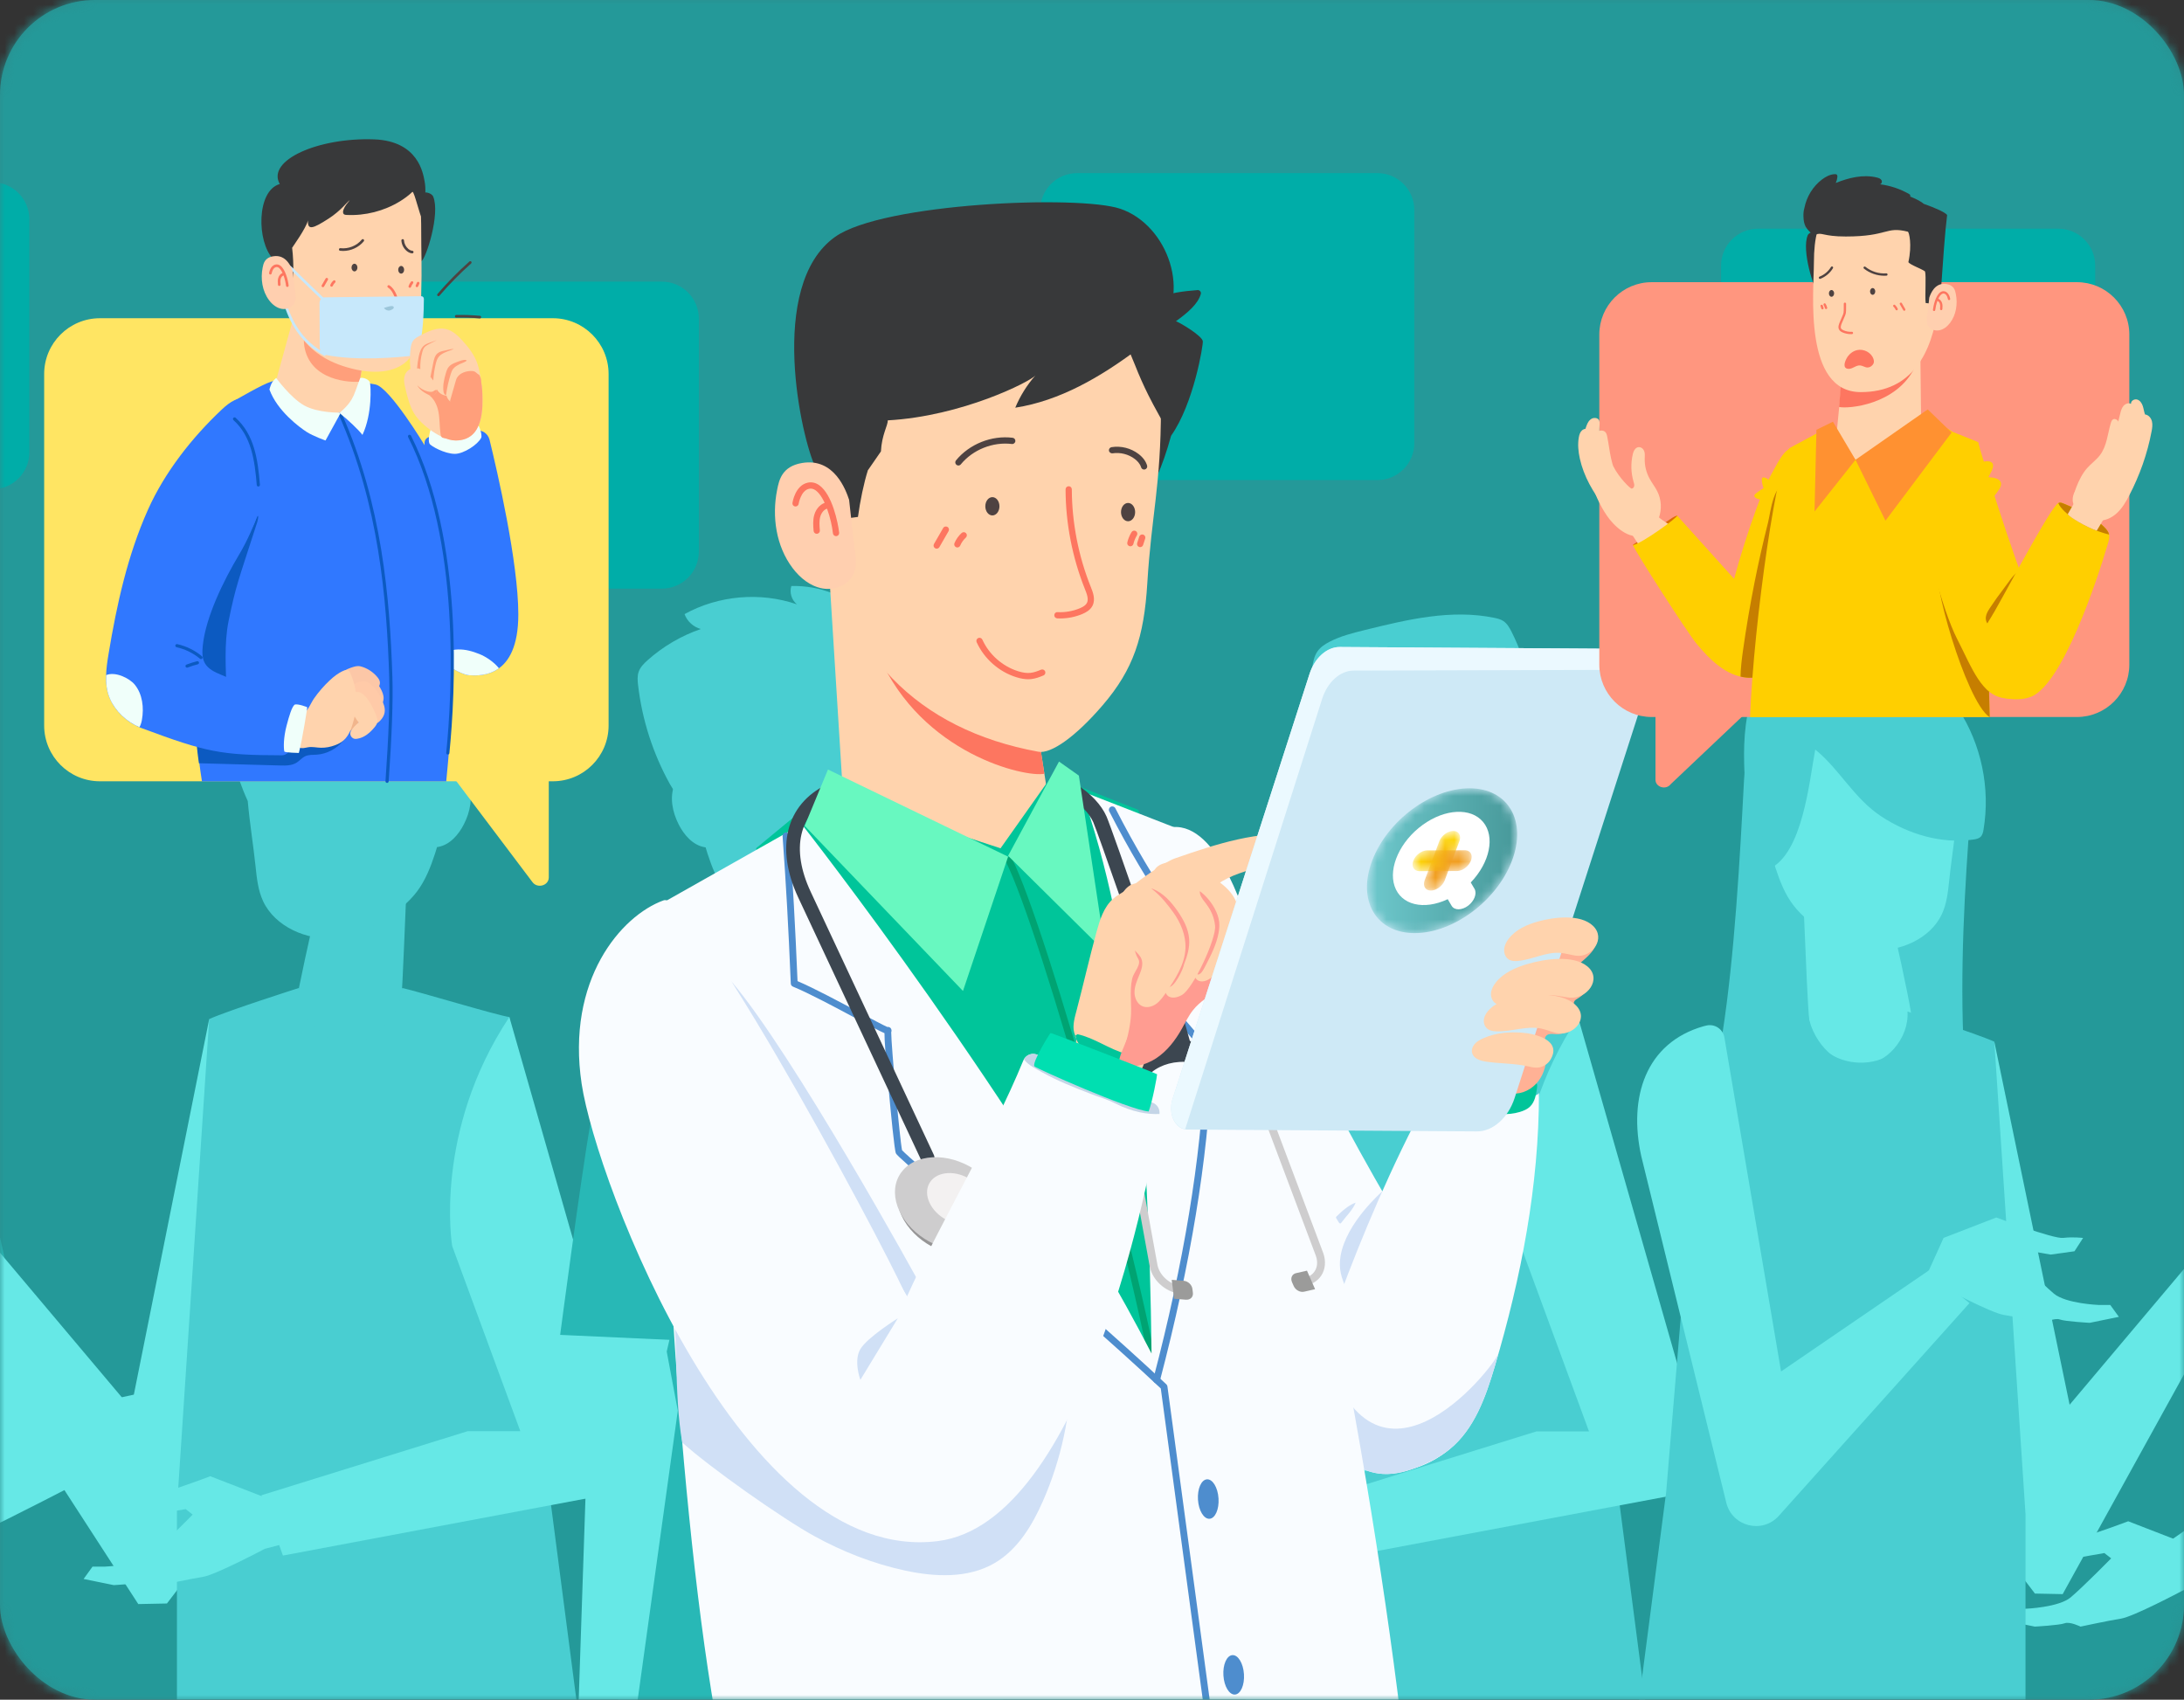<svg xmlns="http://www.w3.org/2000/svg" xmlns:xlink="http://www.w3.org/1999/xlink" width="230" height="179" viewBox="0 0 230 179">
    <rect x="0" y="0" width="230" height="179" fill="#333333" stroke="none"/>
    <defs>
        <path id="qtkuhhg8tc" d="M0 0.602L431.487 0.602 431.487 205.231 0 205.231z"/>
        <path id="8soh2i74ke" d="M.987 8.312c-1.591 4.212.416 7.626 4.482 7.626 4.067 0 8.654-3.414 10.246-7.626C17.306 4.1 15.3.686 11.233.686S2.58 4.1.987 8.312"/>
        <path id="8e4fmyzqgh" d="M1.928 1.609l-.006.012L.364 5.777c-.207.588.074 1.06.64 1.068.563.008 1.21-.448 1.463-1.035l1.57-4.189C4.239 1.035 3.952.57 3.386.565H3.38c-.565 0-1.204.459-1.452 1.044"/>
        <path id="57y9apfcvk" d="M2.143.304C1.568.327.938.806.713 1.394c-.226.587.036 1.071.591 1.1h.011l4.019-.012c.573-.015 1.208-.492 1.439-1.08.231-.587-.025-1.077-.58-1.11l-4.05.012z"/>
        <linearGradient id="t0ufeuu34f" x1="3.45%" x2="96.549%" y1="50%" y2="50%">
            <stop offset="0%" stop-color="#6FCACE"/>
            <stop offset="100%" stop-color="#469798"/>
        </linearGradient>
        <linearGradient id="c32agfqn5i" x1="58.516%" x2="46.851%" y1="12.877%" y2="63.734%">
            <stop offset="0%" stop-color="#FCD304"/>
            <stop offset="100%" stop-color="#F19E20"/>
        </linearGradient>
        <linearGradient id="lpwr5wz2ql" x1="13.802%" x2="63.37%" y1="50.008%" y2="50.008%">
            <stop offset="0%" stop-color="#FCD304"/>
            <stop offset="100%" stop-color="#F19E20"/>
        </linearGradient>
        <rect id="wu2fok940a" width="230" height="179" x="0" y="0" rx="10"/>
    </defs>
    <g fill="none" fill-rule="evenodd">
        <g>
            <g transform="translate(-996, -172) translate(996, 172)">
                <mask id="1rg1tok7nb" fill="#fff">
                    <use xlink:href="#wu2fok940a"/>
                </mask>
                <use fill="#2B8E8E" xlink:href="#wu2fok940a"/>
                <g mask="url(#1rg1tok7nb)">
                    <g>
                        <g>
                            <g transform="translate(-94, -7) translate(0, 0.167)">
                                <mask id="cin9i7yood" fill="#fff">
                                    <use xlink:href="#qtkuhhg8tc"/>
                                </mask>
                                <path fill="#249999" d="M421.608 205.232H9.88c-5.456 0-9.879-4.424-9.879-9.88V10.481C0 5.025 4.423.601 9.88.601h411.73c5.455 0 9.879 4.424 9.879 9.88v184.871c0 5.456-4.424 9.88-9.88 9.88" mask="url(#cin9i7yood)"/>
                            </g>
                            <path fill="#00ADA8" d="M239.05 25.064h-31.614c-2.15 0-3.893 1.744-3.893 3.893v24.54c0 2.15 1.743 3.893 3.894 3.893h.282v4.662c0 .563.786.791 1.134.329l5.272-4.99h24.926c2.15 0 3.893-1.745 3.893-3.896V28.957c0-2.15-1.742-3.893-3.893-3.893M163.703 36.495h-31.615c-2.15 0-3.893 1.743-3.893 3.893v24.539c0 2.15 1.743 3.894 3.893 3.894h.283v4.663c0 .563.786.79 1.135.328l5.27-4.991h24.927c2.15 0 3.893-1.744 3.893-3.894V40.388c0-2.15-1.742-3.893-3.893-3.893M61.583 26.031h31.615c2.15 0 3.893 1.743 3.893 3.893v24.539c0 2.15-1.743 3.894-3.894 3.894h-.282v4.663c0 .563-.786.79-1.135.328l-5.271-4.991H61.582c-2.15 0-3.893-1.744-3.893-3.894V29.924c0-2.15 1.743-3.893 3.894-3.893M279.141 30.915h31.614c2.151 0 3.894 1.744 3.894 3.894v24.538c0 2.15-1.743 3.894-3.894 3.894h-.283v4.662c0 .564-.785.791-1.134.33l-5.27-4.992H279.14c-2.15 0-3.893-1.744-3.893-3.894V34.81c0-2.15 1.744-3.894 3.894-3.894" transform="translate(-94, -7) translate(0, 0.167)"/>
                            <g>
                                <path fill="#66E8E6" d="M49.692 87.339c.158.898 19.552-3.693 19.552-3.693.807-.412-1.572 4.864-2.04 5.16 0 0-21.704 11.461-21.954 11.134L34.456 76.129c-.041-.18-.046-.367-.013-.548l5.343-29.836c6.382 10.975 9.906 41.594 9.906 41.594" transform="translate(-94, -7) translate(0, 0.167) translate(46.119, 68.41)"/>
                                <path fill="#66E8E6" d="M66.665 84.646l5.738-2.222s6.202 2.353 7.283 2.222c1.083-.131 2.164.006 2.164.006l-.938 1.45-2.596.36-3.317-.577-.742.577s3.122 3.173 4.42 4.255c1.298 1.082 4.831 1.226 4.831 1.226h1.3l.936 1.298-3.173.649s-2.668-.144-3.245-.36c-.577-.217-1.73.36-1.73.36s-3.03-.65-4.4-.866c-1.37-.216-6.53-2.956-6.53-2.956l-2.196-.577 2.195-4.845z" transform="translate(-94, -7) translate(0, 0.167) translate(46.119, 68.41)"/>
                                <path fill="#28B8B6" d="M48.873 74.36c-.22-4.29-3.8-16.154-6.46-24.304-.314-.964-1.663-3.993-2.626-4.312-.925-.306-4.29.188-4.92 1.214-.63 1.025-.853 2.244-1.014 3.436-.827 6.107-.367 12.284.142 18.396.128 1.548.261 3.095.378 4.645.075 1.01-.115 2.533.586 3.374 1.24 1.484 4.313.346 5.808-.007.8-.19 8.123-2.103 8.106-2.442" transform="translate(-94, -7) translate(0, 0.167) translate(46.119, 68.41)"/>
                                <path fill="#66E8E6" d="M69.911 45.744L61.687 86.737 47.824 70.283 41.286 74.702 62.442 107.352 65.461 107.291 69.31 102.245 75.408 75.856z" transform="translate(-94, -7) translate(0, 0.167) translate(46.119, 68.41)"/>
                                <path fill="#49CED1" d="M90.022 45.544c-.69 5.9-10.18 6.305-11.17.09-.155-.972 3.666-17.684 4.93-22.119.842-2.96 2.077-6.298 6.257-5.241 1.917.484 1.36 2.22 1.04 5.536-.23 2.395-.753 19.13-1.057 21.734" transform="translate(-94, -7) translate(0, 0.167) translate(46.119, 68.41)"/>
                                <path fill="#49CED1" d="M101.523 45.532c-1.47-.224-9.392-2.636-11.294-3.065-.327 2.891-2.716 5.853-5.626 5.862-2.911.01-5.442-2.96-5.239-5.862 0 0-7.444 2.372-9.453 3.277l-3.395 51.431v21.826h42.27l-3.153-24.207-4.11-49.262z" transform="translate(-94, -7) translate(0, 0.167) translate(46.119, 68.41)"/>
                                <path fill="#66E8E6" d="M101.523 45.532l12.49 43.612-2.582 6.75-33.755 6.35-2.268-6.35 21.729-6.75h5.539L95.5 69.646s-2.02-12.007 6.022-24.114" transform="translate(-94, -7) translate(0, 0.167) translate(46.119, 68.41)"/>
                                <path fill="#66E8E6" d="M75.765 96.113l-5.738-2.223s-6.201 2.354-7.283 2.223c-1.082-.132-2.163.005-2.163.005l.937 1.45 2.596.36 3.318-.576.74.576s-3.12 3.173-4.418 4.255c-1.298 1.082-4.832 1.226-4.832 1.226h-1.298l-.937 1.299 3.173.648s2.668-.144 3.244-.36c.577-.217 1.731.36 1.731.36s3.03-.648 4.4-.865c1.37-.217 6.53-2.956 6.53-2.956l2.195-.578-2.195-4.844z" transform="translate(-94, -7) translate(0, 0.167) translate(46.119, 68.41)"/>
                                <path fill="#49CED1" d="M97.993 11.262c-.309-.522-1.03-.84-1.545-.52-.349-2.026-1.004-3.998-1.938-5.828-.216-.423-.462-.855-.858-1.115-.28-.183-.613-.265-.942-.333-4.515-.937-9.177.177-13.656 1.286-1.27.314-2.553.633-3.714 1.238-.48.25-.947.557-1.257 1.002-.37.528-.478 1.19-.575 1.827-.308 2-.653 4.096-.325 6.116.015.09.036.174.057.257-.106.074-.213.151-.328.245-.504.412-.891 1.017-.883 1.668.004.325.105.642.205.952.516 1.597 1.043 3.203 1.738 4.725.203 2.326.592 4.663.826 6.921.129 1.234.263 2.49.791 3.629 1.237 2.663 4.604 4.175 7.638 3.889 3.004-.283 6.808-2.592 8.543-4.875.915-1.205 1.46-2.614 1.924-4.023.076-.231.143-.463.213-.694.04-.006.082-.005.122-.013 1.23-.224 2.145-1.283 2.71-2.397.656-1.29.978-2.84.444-4.183-.158-.4-.42-.779-.794-.978.855-2.282 1.667-4.604 1.863-7.029.048-.603.05-1.246-.26-1.767" transform="translate(-94, -7) translate(0, 0.167) translate(46.119, 68.41)"/>
                            </g>
                            <g>
                                <path fill="#28B8B6" d="M75.612 45.769L67.388 86.762 53.525 70.308 46.987 74.727 68.143 107.377 71.163 107.316 75.011 102.269 81.109 75.881z" transform="translate(-94, -7) translate(0, 0.167) translate(152.963, 68.41)"/>
                                <path fill="#49CED1" d="M95.723 45.569c-.689 5.9-10.18 6.305-11.17.09-.155-.972 3.666-17.684 4.93-22.12.842-2.96 2.077-6.297 6.257-5.24 1.917.484 1.36 2.22 1.04 5.536-.23 2.394-.753 19.13-1.057 21.734" transform="translate(-94, -7) translate(0, 0.167) translate(152.963, 68.41)"/>
                                <path fill="#49CED1" d="M107.224 45.557c-1.47-.224-9.392-2.637-11.294-3.066-.327 2.892-2.715 5.854-5.626 5.864-2.911.008-5.442-2.96-5.239-5.864 0 0-7.444 2.373-9.453 3.278l-3.395 51.43v21.828h42.27l-3.153-24.208-4.11-49.262z" transform="translate(-94, -7) translate(0, 0.167) translate(152.963, 68.41)"/>
                                <path fill="#66E8E6" d="M107.224 45.557l12.49 43.613-2.582 6.748-33.755 6.351-2.268-6.35 21.73-6.75h5.538l-7.175-19.498s-2.02-12.007 6.022-24.114" transform="translate(-94, -7) translate(0, 0.167) translate(152.963, 68.41)"/>
                                <path fill="#66E8E6" d="M81.467 96.137l-5.738-2.223s-6.202 2.355-7.284 2.223c-1.082-.131-2.163.006-2.163.006l.937 1.45 2.596.36 3.318-.577.74.577s-3.12 3.174-4.418 4.255c-1.298 1.082-4.832 1.226-4.832 1.226h-1.298l-.937 1.298 3.173.65s2.668-.145 3.244-.361c.577-.217 1.731.36 1.731.36s3.03-.649 4.4-.865c1.37-.216 6.53-2.957 6.53-2.957l2.195-.577-2.194-4.845z" transform="translate(-94, -7) translate(0, 0.167) translate(152.963, 68.41)"/>
                                <path fill="#28B8B6" d="M53.856 70.945l-1.382-2.547 1.382-6.11s-2.4-4.655-2.473-5.6c-.073-.946-.364-3.13-.364-3.13h-1.31l-.29 2.195.872 4.571-.872.8-4.074-4.946-5.092-7.493-1.019.727 3.129 7.13-1.31-1.165-1.31 1.528.655 2.4-1.164 1.31v3.128l-.728 1.092s2.984 5.165 4.22 6.11c1.237.945 3.899 1.646 3.899 1.646l1.556 2.407 5.675-4.053z" transform="translate(-94, -7) translate(0, 0.167) translate(152.963, 68.41)"/>
                                <path fill="#49CED1" d="M103.694 11.286c-.308-.52-1.03-.84-1.544-.52-.35-2.026-1.005-3.996-1.939-5.827-.216-.423-.462-.854-.858-1.115-.28-.183-.613-.265-.941-.333-4.516-.937-9.178.177-13.656 1.286-1.27.314-2.554.634-3.715 1.238-.48.25-.947.558-1.257 1.001-.37.53-.477 1.191-.575 1.828-.308 2-.653 4.096-.324 6.116.014.09.035.174.057.258-.107.073-.214.15-.329.244-.504.412-.891 1.017-.883 1.668.004.325.105.641.205.952.516 1.596 1.043 3.204 1.738 4.725.203 2.326.592 4.663.827 6.92.128 1.235.262 2.491.79 3.63 1.237 2.663 4.604 4.175 7.638 3.888 3.004-.282 6.808-2.592 8.543-4.874.915-1.205 1.46-2.614 1.924-4.023.076-.231.143-.463.213-.695.04-.005.083-.004.123-.012 1.23-.224 2.144-1.282 2.71-2.397.655-1.29.978-2.84.443-4.183-.158-.4-.42-.78-.794-.977.855-2.283 1.668-4.605 1.863-7.03.048-.603.05-1.247-.26-1.768" transform="translate(-94, -7) translate(0, 0.167) translate(152.963, 68.41)"/>
                                <path fill="#66E8E6" d="M49.244 87.364c.157.898 19.552-3.692 19.552-3.692.806-.413-1.572 4.863-2.04 5.16 0 0-21.704 11.46-21.954 11.132l-10.794-23.81c-.041-.18-.046-.367-.013-.548l5.343-29.837c6.382 10.976 9.906 41.595 9.906 41.595" transform="translate(-94, -7) translate(0, 0.167) translate(152.963, 68.41)"/>
                                <path fill="#66E8E6" d="M66.217 84.671l5.738-2.223s6.202 2.355 7.283 2.223c1.083-.131 2.164.006 2.164.006l-.938 1.45-2.596.36-3.317-.577-.742.577s3.122 3.173 4.42 4.254c1.298 1.083 4.832 1.226 4.832 1.226h1.298l.937 1.3-3.173.647s-2.668-.143-3.245-.36c-.577-.216-1.73.36-1.73.36s-3.03-.648-4.4-.864c-1.37-.217-6.53-2.957-6.53-2.957l-2.196-.577 2.195-4.845z" transform="translate(-94, -7) translate(0, 0.167) translate(152.963, 68.41)"/>
                                <path fill="#28B8B6" d="M48.425 74.384c-.22-4.29-3.8-16.153-6.46-24.303-.314-.964-1.663-3.993-2.626-4.312-.925-.305-4.29.188-4.92 1.214-.63 1.025-.853 2.244-1.014 3.436-.828 6.107-.367 12.284.142 18.396.128 1.549.261 3.096.378 4.646.075 1.008-.115 2.532.586 3.372 1.24 1.485 4.313.347 5.808-.007.8-.189 8.123-2.102 8.106-2.442" transform="translate(-94, -7) translate(0, 0.167) translate(152.963, 68.41)"/>
                                <path fill="#49CED1" d="M34.45 29.728c-.127 1.234-.262 2.49-.79 3.63-1.237 2.662-4.604 4.173-7.637 3.887-3.004-.282-6.808-2.591-8.543-4.874-.916-1.205-1.46-2.614-1.924-4.023-1.074-3.264-1.554-6.533-2.057-9.896-.428-2.865-.6-5.62 1.173-8.211 1.908-2.789 5.628-4.314 9.171-4.04 3.545.271 6.825 2.213 8.88 4.91 4.21 5.534 2.377 12.376 1.728 18.617" transform="translate(-94, -7) translate(0, 0.167) translate(152.963, 68.41)"/>
                                <path fill="#49CED1" d="M19.228 45.569c2.234 11.264 13.952 12.19 11.17.09-.22-.96-3.667-17.684-4.93-22.12-.843-2.96-2.077-6.297-6.258-5.24-1.917.484-1.359 2.22-1.04 5.536.23 2.394.547 19.163 1.058 21.734" transform="translate(-94, -7) translate(0, 0.167) translate(152.963, 68.41)"/>
                                <path fill="#28B8B6" d="M7.727 45.557s9.392-2.637 11.293-3.066c.328 2.892 3.237 9.59 6.147 9.6 2.912.01 4.921-6.696 4.718-9.6 0 0 7.445 2.373 9.453 3.278l6.227 61.622 1.282 11.636H6.127l1.6-73.47z" transform="translate(-94, -7) translate(0, 0.167) translate(152.963, 68.41)"/>
                                <path fill="#66E8E6" d="M3.384 75.614L1.927 119.027 7.971 119.027 12.417 86.978 11.251 80.759 13.583 70.661 11.543 63.23 6.126 64.978 3.967 70.515z" transform="translate(-94, -7) translate(0, 0.167) translate(152.963, 68.41)"/>
                                <path fill="#28B8B6" d="M7.727 45.557s-3.439 4.926-4.503 11.08C2.158 62.791.028 79.003.028 79.003l15.621.71s.592-20.71 0-23.904c-.592-3.195-7.922-10.252-7.922-10.252" transform="translate(-94, -7) translate(0, 0.167) translate(152.963, 68.41)"/>
                                <path fill="#49CED1" d="M14.897 23.498c.535.306 1.149.475 1.766.486.164.003.335-.007.477-.089.322-.185.352-.628.348-.998-.02-2.052.102-4.104.363-6.14.03-.223.067-.46.22-.626.164-.177.421-.227.66-.262 2.708-.398 5.5-.216 8.131.532 1.955-1.127 4.791.364 6.78-.703 1.46-.785 2.022-2.615 2.065-4.273.078-2.983-1.121-5.978-3.236-8.085C30.357 1.235 27.357.05 24.373.14c-.214.68.03 1.482.589 1.928-3.856-1.329-8.267-.945-11.835 1.029.274.758.936 1.365 1.717 1.57-2.067.709-3.989 1.836-5.616 3.293-.382.343-.761.723-.931 1.207-.158.453-.117.95-.061 1.426.423 3.635 1.565 7.186 3.34 10.387.67 1.211 1.938 2.585 3.32 2.518" transform="translate(-94, -7) translate(0, 0.167) translate(152.963, 68.41)"/>
                                <path fill="#49CED1" d="M14.696 20.446c-.486-.369-1.122-.648-1.694-.44-.456.166-.757.605-.936 1.055-.534 1.343-.21 2.893.443 4.183.567 1.115 1.48 2.173 2.711 2.397.453.083.97.027 1.293-.303.274-.279.352-.694.387-1.084.184-2.08-.477-4.504-2.204-5.808" transform="translate(-94, -7) translate(0, 0.167) translate(152.963, 68.41)"/>
                            </g>
                            <path fill="#F9FCFF" d="M224.322 101.092c8.8 21.677 17.392 34.766 24.485 46.722.943 1.588 1.097 3.565 1.027 5.405-.168 4.394-4.286 8.347-8.924 8.563-3.463.161-6.729-1.502-9.479-3.49-7.16-5.176-12.027-12.68-15.993-20.346-1.967-3.804-3.754-7.692-5.354-11.649-1.707-4.22-3.22-8.622-3.128-13.148.103-5.125 2.265-10.041 5.024-14.463 5.938-9.517 10.284-2.662 12.342 2.406" transform="translate(-94, -7) translate(0, 0.167)"/>
                            <path fill="#D0E0F6" d="M239.573 132.288c-.053.079-3.798 3.293-4.392 6.799-.236 1.395.084 2.31.648 3.597.618 1.408 5.425-7.191 5.467-7.429-.64-1.089-1.07-1.827-1.723-2.967" transform="translate(-94, -7) translate(0, 0.167)"/>
                            <path fill="#F9FCFF" d="M256.07 121.887c.01 9.778-1.868 19.485-4.656 28.856-.958 3.225-2.147 6.6-4.76 8.72-.906.736-1.948 1.287-3.025 1.738-1.26.528-2.608.929-3.973.856-2.106-.115-4.038-1.383-5.3-3.073-1.262-1.69-1.917-3.765-2.254-5.846-.235-1.455 6.052-20.054 13.59-32.991.207-.354.61-1.12 1.06-1.217.685-.147.582.262.962.795.569.799 1.32 1.494 2.172 1.98.948.543 2.037.846 3.127.878.348.01 3.057-.171 3.057-.696" transform="translate(-94, -7) translate(0, 0.167)"/>
                            <path fill="#D0E0F6" d="M233.122 147.57c.142.226 1.073 11.2 1.233 11.414 1.262 1.69 3.196 2.957 5.302 3.073 1.363.073 2.712-.329 3.972-.857 1.076-.45 2.12-1.001 3.025-1.736 2.613-2.12 3.802-5.496 4.76-8.72.14-.464.264-.93.396-1.396-.472 1.474-13.611 18.175-18.688-1.778" transform="translate(-94, -7) translate(0, 0.167)"/>
                            <path fill="#00C59A" d="M247.144 119.906c-.099.238-.201.488-.176.744.018.201.113.387.214.561 1.334 2.295 4.32 3.481 6.864 2.727.397-.118.792-.283 1.089-.572.518-.506.64-1.282.734-2 .019-.143.035-.297-.035-.422-.095-.17-.309-.224-.5-.263-1.608-.333-3.186-.804-4.715-1.404-.714-.282-1.512-.84-2.25-1-.55-.119-.434-.149-.713.41-.197.39-.343.817-.512 1.22" transform="translate(-94, -7) translate(0, 0.167)"/>
                            <path fill="#FFD3AD" d="M193.59 107.094c-5.97-.279-10.624-5.276-10.478-11.251l-2.215-35.417 19.15 2.664 5.008 32.078c.571 6.625-4.822 12.235-11.464 11.926" transform="translate(-94, -7) translate(0, 0.167)"/>
                            <path fill="#38393A" d="M218.02 41.94c1.824 4.327-1.82 15.72-3 16.273.135-.063-1.078-15.506-.339-16.696.69-1.108 2.909-.598 3.34.423" transform="translate(-94, -7) translate(0, 0.167)"/>
                            <path fill="#FD7660" d="M200.048 63.09l-16.89-1.332s1.866 10.596 3.404 14.133c4.515 10.381 15.456 12.848 17.423 12.427l-3.937-25.229z" transform="translate(-94, -7) translate(0, 0.167)"/>
                            <path fill="#FFD3AD" d="M216.26 49.78c.003 8.195-1.002 11.287-1.434 18.45-.346 5.721-1.466 9.09-4.68 12.847-2.875 3.362-5.472 5.165-6.786 4.925-12.797-2.335-20.718-10.472-22.543-23.362-1.497-11.477-1.109-17.712.405-20.416 1.515-2.704 4.957-11.222 17.375-10.951 12.417.27 17.657 3.752 17.663 18.506" transform="translate(-94, -7) translate(0, 0.167)"/>
                            <path fill="#FD7660" d="M205.649 71.964c-.103 0-.206-.003-.308-.008-.183-.009-.322-.165-.312-.346.01-.18.145-.327.346-.311.799.04 1.603-.1 2.34-.406.4-.166.639-.346.75-.563.195-.38.017-.894-.2-1.432-1.332-3.316-2.041-6.956-2.048-10.529 0-.182.147-.329.329-.33.182 0 .33.147.33.33.007 3.489.698 7.045 2 10.282.21.518.524 1.302.175 1.98-.247.478-.736.725-1.083.87-.733.305-1.528.463-2.32.463" transform="translate(-94, -7) translate(0, 0.167)"/>
                            <path fill="#4E4241" d="M199.253 60.152c0 .531-.334.963-.744.963s-.744-.432-.744-.963c0-.532.333-.964.744-.964.41 0 .744.432.744.964M214.487 56.283c-.143 0-.274-.093-.316-.238-.114-.389-.423-.69-.663-.874-.655-.502-1.532-.724-2.345-.597-.17.02-.349-.095-.376-.275-.029-.18.095-.348.275-.376 1-.157 2.04.107 2.847.725.457.35.766.77.894 1.214.051.175-.05.358-.225.408-.03.009-.061.013-.091.013M194.93 55.857c-.074 0-.148-.024-.209-.075-.141-.115-.161-.323-.046-.463 1.414-1.724 3.756-2.66 5.967-2.383.181.023.31.187.286.368-.022.18-.196.313-.367.286-1.996-.244-4.103.593-5.377 2.146-.064.08-.159.121-.254.121" transform="translate(-94, -7) translate(0, 0.167)"/>
                            <path fill="#FD7660" d="M192.643 64.615c-.056 0-.112-.015-.164-.045-.158-.09-.212-.291-.12-.45l.965-1.678c.09-.159.293-.212.45-.12.158.09.211.291.12.449l-.966 1.679c-.06.106-.171.165-.285.165M194.82 64.487c-.044 0-.087-.008-.129-.026-.168-.07-.246-.264-.175-.432.17-.403.432-.773.755-1.067.135-.122.342-.112.465.022.123.135.113.343-.022.466-.253.23-.458.52-.591.836-.053.125-.175.201-.304.201M213.039 64.365c-.025 0-.05-.003-.078-.01-.176-.042-.285-.22-.243-.397.093-.383.243-.748.445-1.084.096-.156.3-.204.453-.112.156.095.206.297.112.453-.168.277-.292.58-.368.898-.037.15-.173.252-.321.252M214.07 64.453c-.034 0-.069-.006-.103-.016-.172-.057-.266-.243-.21-.416l.22-.677c.056-.173.242-.27.415-.211.173.056.268.242.211.415l-.22.677c-.045.14-.174.228-.313.228" transform="translate(-94, -7) translate(0, 0.167)"/>
                            <path fill="#4E4241" d="M213.543 60.764c0 .532-.333.964-.744.964-.41 0-.743-.432-.743-.964s.333-.964.743-.964.744.432.744.964" transform="translate(-94, -7) translate(0, 0.167)"/>
                            <path fill="#38393A" d="M186.772 54.372c.084-1.741.737-2.736.722-3.27 7.845-.438 14.97-4.076 15.538-4.72-.883 1.002-1.6 2.152-2.113 3.387 4.721-.733 8.98-3.242 12.81-6.1.7-.522 1.396-1.063 2.002-1.697 3.883-4.063 1.288-11.454-3.754-13.154-4.368-1.47-25.004-.608-30.025 2.956-7.243 5.139-3.496 21.465-2.071 24.264.537 1.377 1.823 4.35 2.76 5.455l1.713-.221c.216-1.619.62-3.59 1.055-4.948.007-.004.015-.009.023-.012l1.34-1.94z" transform="translate(-94, -7) translate(0, 0.167)"/>
                            <path fill="#FFCFAF" d="M183.42 59.468c-.32-.96-1.538-4.447-4.945-3.878-2.143.357-2.43 1.813-2.634 2.828-.568 2.828-.11 5.934 1.626 8.237.78 1.036 1.862 1.917 3.14 2.147 1.276.23 2.743-.34 3.277-1.523.384-.853.243-1.84.096-2.766" transform="translate(-94, -7) translate(0, 0.167)"/>
                            <path fill="#FD7660" d="M182.045 63.296c-.165 0-.307-.125-.327-.293-.163-1.455-.836-3.822-1.817-4.527-.231-.165-.46-.222-.698-.168-.868.188-1.094 1.571-1.097 1.585-.026.182-.199.301-.373.278-.18-.027-.305-.193-.278-.373.01-.076.284-1.847 1.608-2.134.424-.093.837 0 1.223.277 1.36.978 1.968 3.932 2.087 4.988.02.182-.11.345-.29.365l-.038.002" transform="translate(-94, -7) translate(0, 0.167)"/>
                            <path fill="#FD7660" d="M180.011 63.049c-.17 0-.313-.13-.328-.302-.044-.528-.096-1.127.073-1.703.2-.69.716-1.205 1.314-1.315.176-.034.35.085.383.265.033.179-.085.35-.265.383-.402.074-.692.48-.8.851-.134.459-.09.97-.048 1.464.015.181-.12.34-.3.355l-.029.002" transform="translate(-94, -7) translate(0, 0.167)"/>
                            <path fill="#00C59A" d="M180.933 90.126L173.616 96.17 188.801 145.701 215.788 156.896 225.183 140.903 213.892 92.127 204.776 88.527 199.368 96.17z" transform="translate(-94, -7) translate(0, 0.167)"/>
                            <path fill="#00A372" d="M216.584 158.043c-.18 0-.336-.136-.357-.32-1.588-14.225-12.722-53.058-16.286-60.114-.09-.178-.018-.395.16-.485.178-.088.394-.017.484.16 3.58 7.089 14.765 46.083 16.358 60.358.023.198-.12.377-.318.398l-.04.003" transform="translate(-94, -7) translate(0, 0.167)"/>
                            <path fill="#F9FCFF" d="M218.358 94.227l-10.495-4.087c5.491 15.265 7.11 35.309 7.408 59.233-13.35-25.875-36.837-55.737-36.837-55.737l-14.871 8.399c-.363 20.285 1.506 60.752 5.752 85.376l72.152-.02c-3.38-27.883-13.02-81.805-23.109-93.164" transform="translate(-94, -7) translate(0, 0.167)"/>
                            <path fill="#4E8DCE" d="M221.242 187.772c-.177 0-.333-.132-.357-.312l-4.64-34.4c-4.733-4.474-13.504-12.098-19.92-17.674-6.74-5.858-7.858-6.852-7.975-7.089-.155-.31-.537-4.288-.751-6.632-.343-3.751-.46-5.33-.453-6.026-.454-.193-1.284-.638-2.91-1.51-2.236-1.197-5.019-2.689-6.733-3.393-.13-.053-.217-.177-.223-.318-.257-6.11-.492-10.32-.865-15.534-.014-.198.135-.37.334-.385.205-.01.372.136.385.334.37 5.157.603 9.331.856 15.326 1.758.748 4.426 2.178 6.586 3.335 1.204.645 2.444 1.31 2.87 1.493.132-.022.274.024.36.134.088.113.11.292.049.424-.003 1.385.919 11.448 1.143 12.422.41.45 3.843 3.434 7.8 6.874 6.463 5.617 15.314 13.31 20.035 17.782.06.057.098.132.11.214l4.657 34.527c.027.197-.112.379-.31.405-.016.003-.032.003-.048.003" transform="translate(-94, -7) translate(0, 0.167)"/>
                            <path fill="#4E8DCE" d="M215.804 152.508c-.03 0-.061-.004-.092-.011-.193-.051-.308-.248-.257-.44 3.206-12.213 5.028-23.258 5.416-32.83.017-.448.037-.957-.119-1.386-.143-.39-.441-.74-.73-1.076l-6.01-7.006c-.112-.13-.116-.32-.012-.455 1.181-1.533 2.284-3.15 3.278-4.805.142-.239.26-.45.255-.644-.005-.197-.128-.4-.29-.645-2.406-3.674-4.228-6.64-6.426-10.928-.09-.177-.021-.394.156-.485.176-.091.395-.021.485.156 2.184 4.26 3.997 7.208 6.388 10.862.168.254.399.604.408 1.023.01.418-.202.772-.357 1.03-.958 1.598-2.017 3.157-3.148 4.643l5.822 6.785c.314.367.67.784.858 1.298.206.563.182 1.172.162 1.662-.39 9.624-2.219 20.72-5.438 32.983-.043.162-.19.27-.35.27M222.324 164.633c.074 1.147-.35 2.108-.947 2.146-.598.04-1.143-.86-1.216-2.007-.073-1.147.35-2.108.948-2.146.597-.039 1.142.86 1.215 2.007M225.003 183.146c.074 1.147-.35 2.108-.948 2.146-.598.039-1.142-.86-1.215-2.006-.075-1.148.35-2.11.947-2.147.598-.039 1.142.86 1.216 2.007" transform="translate(-94, -7) translate(0, 0.167)"/>
                            <path fill="#3C4650" d="M191.69 129.482c-.271 0-.53-.154-.653-.416l-12.964-27.693c-2.457-5.25-1.32-9.813 2.968-11.91.359-.177.79-.026.964.332.175.358.028.79-.33.965-3.556 1.738-4.413 5.476-2.296 10.001l12.964 27.694c.169.36.013.789-.348.958-.097.047-.202.069-.304.069" transform="translate(-94, -7) translate(0, 0.167)"/>
                            <path fill="#969596" d="M199.44 133.358c1.256 2.682-.073 5.197-2.968 5.617-2.895.42-6.26-1.414-7.515-4.096-1.256-2.683.073-5.197 2.968-5.617 2.894-.42 6.259 1.414 7.515 4.096" transform="translate(-94, -7) translate(0, 0.167)"/>
                            <path fill="#CECDCE" d="M199.205 132.856c1.256 2.682-.073 5.197-2.968 5.618-2.895.42-6.26-1.415-7.515-4.096-1.255-2.684.074-5.198 2.968-5.618 2.894-.42 6.259 1.414 7.515 4.096" transform="translate(-94, -7) translate(0, 0.167)"/>
                            <path fill="#F3F1F1" d="M197.677 132.664c.693 1.481-.04 2.869-1.639 3.101-1.597.232-3.455-.78-4.147-2.261-.694-1.48.04-2.869 1.638-3.1 1.598-.233 3.456.78 4.148 2.26" transform="translate(-94, -7) translate(0, 0.167)"/>
                            <path fill="#FD7660" d="M202.28 78.365c-.377 0-.785-.07-1.24-.21-1.833-.566-3.398-1.947-4.189-3.693-.074-.166 0-.361.165-.437.165-.072.36 0 .436.165.713 1.577 2.127 2.825 3.782 3.336.494.153.914.209 1.282.168.387-.041.765-.187 1.118-.335.168-.07.36.01.43.177.07.169-.01.362-.177.43-.38.16-.826.333-1.302.383-.099.01-.201.016-.306.016" transform="translate(-94, -7) translate(0, 0.167)"/>
                            <path fill="#38393A" d="M217.33 52.72c2.395-3.378 3.4-9.625 3.34-9.957-.106-.58-2.282-1.885-2.828-2.105 1.242-.89 2.343-1.837 2.62-2.877.056-.212-.132-.416-.35-.398-1.491.115-2.984.281-4.442.932-1.443.644-3.37 2.29-3.143 4.074.123.961.66 2.007 1.01 2.904.418 1.07.886 2.12 1.398 3.148.592 1.186 1.683 3.162 2.395 4.28" transform="translate(-94, -7) translate(0, 0.167)"/>
                            <path fill="#68F8C0" d="M181.196 87.873L200.166 97.05 195.413 111.196 178.74 93.804z" transform="translate(-94, -7) translate(0, 0.167)"/>
                            <path fill="#CECDCE" d="M218.627 143.1c-1.618 0-3.211-1.27-3.543-2.868l-2.801-15.381c-.407-1.955-.03-3.833 1.064-5.275 1.083-1.43 2.765-2.289 4.734-2.422 4-.266 8.208 2.582 9.577 6.498l5.702 15.163c.295.844.213 1.701-.22 2.36-.417.63-1.126 1.024-1.947 1.08-.224.02-.427-.158-.442-.386-.016-.228.157-.427.385-.442.57-.04 1.034-.291 1.31-.71.296-.447.343-1.022.134-1.619l-5.703-15.163c-1.253-3.59-5.075-6.19-8.74-5.954-1.727.117-3.193.861-4.13 2.096-.946 1.249-1.269 2.888-.91 4.615l2.801 15.38c.26 1.25 1.606 2.274 2.878 2.193.2-.025.426.156.442.386.015.228-.158.426-.386.441-.068.005-.137.008-.205.008" transform="translate(-94, -7) translate(0, 0.167)"/>
                            <path fill="#3C4650" d="M212.69 125.883c-.513 0-.973-.36-1.082-.881-.45-2.165-.029-4.24 1.188-5.844 1.206-1.59 3.066-2.547 5.238-2.694 4.368-.293 8.786 2.695 10.276 6.96.202.576-.102 1.208-.679 1.409-.578.203-1.208-.102-1.409-.68-1.154-3.302-4.683-5.706-8.038-5.482-1.525.103-2.811.751-3.625 1.824-.824 1.087-1.103 2.527-.784 4.056.124.598-.26 1.184-.858 1.309-.076.015-.152.023-.226.023" transform="translate(-94, -7) translate(0, 0.167)"/>
                            <path fill="#9B9B9A" d="M218.895 143.71l-1.255-.102-.245-1.993 1.257.101c.456.036.868.42.922.856l.051.412c.054.437-.274.761-.73.725M231.339 142.865l1.154-.263-.854-1.952-1.155.264c-.42.096-.608.52-.421.947l.177.404c.186.427.68.697 1.099.6" transform="translate(-94, -7) translate(0, 0.167)"/>
                            <path fill="#3C4650" d="M219.584 117.459l-2.95.217-1.196-4.291c-.096-.347.197-.655.656-.69l1.29-.094c.458-.034.908.219 1.005.565l1.195 4.293z" transform="translate(-94, -7) translate(0, 0.167)"/>
                            <path fill="#3C4650" d="M217.075 114.535c-.315 0-.61-.199-.718-.513-2.285-6.646-6.735-19.5-7.219-20.595-.412-.933-1.359-1.924-2.597-2.722-.352-.227-.455-.697-.227-1.05.227-.352.696-.453 1.05-.226 1.503.968 2.626 2.17 3.162 3.383.632 1.426 6.997 19.93 7.267 20.716.136.396-.074.83-.471.964-.082.029-.165.043-.247.043" transform="translate(-94, -7) translate(0, 0.167)"/>
                            <path fill="#68F8C0" d="M210.417 107.106L200.165 96.958 205.526 87.034 207.618 88.514z" transform="translate(-94, -7) translate(0, 0.167)"/>
                            <path fill="#D0E0F6" d="M234.754 134.94c-.025.026-.051.052-.058.088-.007.04.013.079.034.114.08.142.166.282.256.418.043.067.115.142.19.113.031-.012.052-.04.072-.066.477-.643 1.237-1.38 1.515-2.119-.727.252-1.464.909-2.009 1.453M190.849 159.094c-1.429-.061-2.77-.674-4.055-1.3-6.657-3.247-16.33-11.462-22.162-16.027.828 5.262.306 11.828 1.217 16.98 2.825 2.569 10.493 7.986 13.943 9.879 2.983 1.635 6.182 2.885 9.51 3.605 3.147.681 6.617.844 9.405-.765 2.435-1.404 3.98-3.95 5.113-6.521 1.936-4.393 2.963-9.184 3-13.984-3.585 3.292-7.85 5.844-12.445 7.445-1.138.398-2.324.74-3.526.688M191.474 143.16c.317.597.608 1.394.146 1.888-.183.196-.447.29-.7.378-.552.19-20.22-35.623-19.892-35.236 6.496 7.632 19.343 30.895 20.446 32.97" transform="translate(-94, -7) translate(0, 0.167)"/>
                            <path fill="#F9FCFF" d="M155.255 120.983c1.565 10.381 16.904 50.767 37.526 48.146 15.388-1.955 22.48-38.562 23.323-44.965.067-.506-.21-.991-.681-1.187l-12.199-5.07c-.574-.239-1.221.03-1.456.605-3.356 8.175-8.745 17.05-12.316 24.998.255-.57-22.203-43.073-25.568-41.858-4.492 1.618-10.278 8.394-8.629 19.33" transform="translate(-94, -7) translate(0, 0.167)"/>
                            <path fill="#D0E0F6" d="M188.548 145.671l-3.941 6.477s-.743-1.992 0-3.238c.742-1.247 3.94-3.239 3.94-3.239" transform="translate(-94, -7) translate(0, 0.167)"/>
                            <path fill="#FFD3AD" d="M207.467 115.747c1.806.391 3.344 1.589 5.127 2.073.682.186 1.399.267 2.044.557-.222.684-.467 1.404-1.016 1.869-.37.314-.844.478-1.318.583-1.008.226-2.084.209-3.053-.15-.968-.358-1.82-1.075-2.247-2.016-.063-.138-.117-.284-.12-.436-.003-.168.056-.33.112-.49.144-.427.343-.954.34-1.41-.002-.295-.147-.495-.217-.772-.195-.766.084-1.653.277-2.39.713-2.72 1.333-5.463 2.076-8.175.35-1.275.756-2.618 1.744-3.496.684-.607 1.583-.928 2.267-1.534.365-.322 3.093-2.326 4.25-2.728 4.328-1.496 8.84-3.009 13.386-2.462.376.046.79.128 1.016.432.26.349.153.868-.13 1.196-.284.329-.701.505-1.11.652-3.3 1.184-7.244 1.232-9.68 3.754-1.018 1.053-1.632 2.42-2.227 3.76-.57 1.284-1.143 2.574-1.526 3.927-.46 1.628-.64 3.328-1.147 4.942-.602 1.915-.962 5.544-3.713 5.69-1.542.08-3.42-.297-4.704-1.952-.346-.445-.566-.846-.692-1.236" transform="translate(-94, -7) translate(0, 0.167)"/>
                            <path fill="#FF9C91" d="M213.87 107.816c.366.612-.477 1.382-.636 2.077-.325 1.412 0 2.82-.16 4.249-.166 1.49-.566 2.953-1.186 4.319.199.042.389-.09.545-.22 1.67-1.38 2.95-3.228 3.658-5.276.2-.579.356-1.175.414-1.785.202-2.13-.794-4.19-1.996-5.96-.305-.448-1.68.86-.64 2.596" transform="translate(-94, -7) translate(0, 0.167)"/>
                            <path fill="#FF9C91" d="M215.753 118.287c1.161-.76 2.026-1.9 2.706-3.109.376-.67.706-1.372 1.185-1.972 1.428-1.788 3.965-2.425 5.33-4.259.165-.222.313-.52.178-.761-.067-.12-.192-.196-.315-.254-.832-.39-1.82-.233-2.687.07-.884.309-1.717.762-2.458 1.336-.388.3-.766.642-1.236.784-.378.113-.783.087-1.173.146-.759.115-1.44.553-1.969 1.11-.528.557-.918 1.228-1.275 1.908-.514.977-.97 1.984-1.368 3.015-.298.776-.839 1.808-.872 2.643 1.31.459 2.821.085 3.954-.657" transform="translate(-94, -7) translate(0, 0.167)"/>
                            <path fill="#FFD3AD" d="M217.45 97.624c1.107-.041 2.153.475 3.133.994 1.574.833 3.268 1.879 3.74 3.597.364 1.323-.101 2.72-.589 4.004-.49 1.29-1.047 2.625-2.101 3.517-.43.364-1.082.639-1.536.303-.334-.248-.4-.717-.416-1.135-.027-.702.008-1.407.102-2.104.096-.703.253-1.417.11-2.111-.346-1.689-2.119-2.427-3.308-3.435-1.564-1.327-1.836-3.528.865-3.63" transform="translate(-94, -7) translate(0, 0.167)"/>
                            <path fill="#FF9C91" d="M220.95 108.545c.576-1.114 1.161-2.251 1.384-3.487.066-.37.099-.747.06-1.12-.053-.489-.228-.958-.459-1.392-.384-.726-.926-1.367-1.577-1.867-.04.418.245.79.497 1.125.28.37.54.763.698 1.2.323.902.171 1.904-.076 2.83-.249.927-.587 1.83-1.01 2.69-.094.192-.646.943-.276.934.323-.009.638-.679.758-.913" transform="translate(-94, -7) translate(0, 0.167)"/>
                            <path fill="#FFD3AD" d="M216.347 98.97c1.1.142 2.046.821 2.929 1.494 1.415 1.08 2.5 2.085 2.685 3.858.143 1.365-2.283 6.575-3.469 7.283-.485.289-1.171.452-1.564.046-.29-.3-.277-.773-.225-1.187.088-.697.237-1.388.446-2.06.208-.676.48-1.355.453-2.063-.065-1.723-1.694-2.742-2.702-3.93-1.326-1.566-1.233-3.781 1.447-3.44" transform="translate(-94, -7) translate(0, 0.167)"/>
                            <path fill="#FF9C91" d="M218.688 108.398c.345-.86.614-1.778.542-2.703-.084-1.07-.616-2.052-1.23-2.932-.665-.953-1.479-1.858-2.552-2.303-.065-.027-.141-.051-.202-.015-.101.06-.057.216 0 .319.675 1.246 1.35 2.493 2.027 3.739.368.677.746 1.4.707 2.17-.019.4-.152.784-.283 1.163-.16.46-1.253 2.767-.668 2.931.613.17 1.587-1.881 1.66-2.369" transform="translate(-94, -7) translate(0, 0.167)"/>
                            <path fill="#FFD3AD" d="M217.529 102.877c.802 1.105 1.363 2.433 1.315 3.797-.063 1.742-1.087 3.285-2.074 4.721-.29.42-.585.848-.996 1.149-.41.301-.964.456-1.438.27-.577-.229-.874-.904-.859-1.525.013-.62.27-1.206.508-1.78.223-.537.433-1.144.222-1.685-.14-.362-.444-.628-.712-.907-1.148-1.196-1.766-2.883-1.66-4.537.043-.681.22-1.384.677-1.892 1.745-1.938 4.069 1.085 5.017 2.39" transform="translate(-94, -7) translate(0, 0.167)"/>
                            <path fill="#FFB195" d="M260.516 108.16c-.225.192-.489.437-.426.726.025.111.096.206.17.291.292.334.672.589 1.091.734.108.036.23.077.276.18.042.095.004.205-.038.298-.296.65-.791 1.206-1.402 1.573-.156.093-.328.185-.408.348-.12.249.023.535.113.797.214.622.093 1.349-.31 1.87-.404.52-1.077.818-1.734.766-.362-.028-.876-.11-1.085.267-.223.4.063 1.274.086 1.713.053 1.048-.203 2.132-.839 2.966-.635.834-1.674 1.385-2.72 1.308-1.064-.079-1.98-.753-2.8-1.435-.833-.694-1.667-1.468-2.026-2.491-.225-.64-.245-1.332-.202-2.008.132-2.095.867-4.15 2.092-5.856 1.227-1.705 2.94-3.055 4.885-3.848.776-.316 1.583-.545 2.389-.773.93-.262 1.911-.535 2.887-.39.538.08 1.715.436 1.505 1.193-.18.648-1.01 1.353-1.504 1.771" transform="translate(-94, -7) translate(0, 0.167)"/>
                            <path fill="#CEE9F6" d="M219.032 125.79l30.494.194c1.687.014 3.304-1.419 3.985-3.53l14.31-44.405c.457-1.42-.227-2.868-1.362-2.878l-31.357-.201c-1.352-.011-2.645 1.135-3.191 2.826l-14.418 44.742c-.518 1.604.256 3.24 1.54 3.252" transform="translate(-94, -7) translate(0, 0.167)"/>
                            <path fill="#EBF9FF" d="M231.91 77.796c.547-1.691 1.841-2.837 3.192-2.826l31.357.201c.953.009 1.578 1.032 1.487 2.198l-31.403.086c-1.403.005-2.739 1.203-3.3 2.96l-14.432 45.338c-1.144-.19-1.804-1.708-1.318-3.217l14.418-44.74z" transform="translate(-94, -7) translate(0, 0.167)"/>
                            <path fill="#FFD3AD" d="M256.04 103.86c-1.184.322-2.381.838-3.144 1.812-.256.328-.46.714-.49 1.131-.032.417.14.866.494 1.082.272.166.607.176.923.151 1.54-.125 2.997-.986 4.538-.85.545.048 1.073.22 1.615.294 1.68.23 3.195-1.82 1.771-3.158-1.35-1.27-4.131-.891-5.706-.463" transform="translate(-94, -7) translate(0, 0.167)"/>
                            <path fill="#FFD3AD" d="M254.934 108.333c-1.29.369-2.586.937-3.402 1.958-.272.343-.49.745-.515 1.17-.025.428.172.881.562 1.089.3.16.667.159 1.01.123 1.681-.18 3.256-1.109 4.94-1.023.597.03 1.177.189 1.77.246 1.84.176 3.456-1.967 1.876-3.285-1.5-1.251-4.529-.77-6.241-.278" transform="translate(-94, -7) translate(0, 0.167)"/>
                            <path fill="#FFD3AD" d="M254.32 111.707c-1.24.173-2.514.529-3.403 1.374-.298.283-.551.628-.631 1.024-.08.396.041.845.374 1.092.256.189.596.237.919.249 1.575.057 3.154-.599 4.7-.295.547.109 1.062.334 1.603.467 1.676.41 3.455-1.374 2.17-2.816-1.22-1.369-4.084-1.324-5.731-1.095" transform="translate(-94, -7) translate(0, 0.167)"/>
                            <path fill="#FFD3AD" d="M252.362 115.61c-.737.081-1.46.259-2.162.57-.325.146-.648.317-.886.583-.236.266-.375.641-.279.984.158.564.827.79 1.405.881 1.449.23 2.937.173 4.37.483.35.075.7.173 1.057.16.56-.022 1.1-.336 1.396-.813 1.284-2.071-1.573-2.775-3.025-2.874-.634-.044-1.26-.042-1.876.026" transform="translate(-94, -7) translate(0, 0.167)"/>
                            <path fill="#C4D5E7" d="M215.423 122.977l-12.199-5.07c-.533-.223-1.116.007-1.387.5.013.017.025.037.038.053.476.587 1.283.97 1.932 1.332.783.437 1.594.82 2.417 1.177.896.387 1.806.74 2.716 1.093.815.315 1.665.549 2.443.945 1.896.968 3.512 1.202 4.721 1.143.06-.5-.214-.98-.681-1.173" transform="translate(-94, -7) translate(0, 0.167)"/>
                            <path fill="#00DFB1" d="M214.965 123.887c.398-1.01.916-3.851.889-3.92-.027-.066-11.124-4.388-11.223-4.34-.078.038-2.033 3.206-1.683 3.517.266.238 9.883 4.545 12.017 4.743" transform="translate(-94, -7) translate(0, 0.167)"/>
                        </g>
                        <g transform="translate(-94, -7) translate(237.515, 89.331)">
                            <mask id="vot8yzhqtg" fill="#fff">
                                <use xlink:href="#8soh2i74ke"/>
                            </mask>
                            <path fill="url(#t0ufeuu34f)" d="M.987 8.312c-1.591 4.212.416 7.626 4.482 7.626 4.067 0 8.654-3.414 10.246-7.626C17.306 4.1 15.3.686 11.233.686S2.58 4.1.987 8.312" mask="url(#vot8yzhqtg)"/>
                        </g>
                        <path fill="#FFF" d="M249.29 100.618l-.402-.682c2.024-2.112 2.58-4.84 1.298-6.374-1.282-1.535-4.006-1.402-6.364.311-2.36 1.712-3.623 4.474-2.955 6.454.67 1.98 3.063 2.566 5.596 1.369l.42.715c.303.475 1.065.465 1.719-.021.654-.488.96-1.274.688-1.772" transform="translate(-94, -7)"/>
                        <g transform="translate(-94, -7) translate(243.664, 93.943)">
                            <mask id="miaksgps1j" fill="#fff">
                                <use xlink:href="#8e4fmyzqgh"/>
                            </mask>
                            <path fill="url(#c32agfqn5i)" d="M1.928 1.609l-.006.012L.364 5.777c-.207.588.074 1.06.64 1.068.563.008 1.21-.448 1.463-1.035l1.57-4.189C4.239 1.035 3.952.57 3.386.565H3.38c-.565 0-1.204.459-1.452 1.044" mask="url(#miaksgps1j)"/>
                        </g>
                        <g transform="translate(-94, -7) translate(242.127, 96.249)">
                            <mask id="o2zx4pq5lm" fill="#fff">
                                <use xlink:href="#57y9apfcvk"/>
                            </mask>
                            <path fill="url(#lpwr5wz2ql)" d="M2.143.304C1.568.327.938.806.713 1.394c-.226.587.036 1.071.591 1.1h.011l4.019-.012c.573-.015 1.208-.492 1.439-1.08.231-.587-.025-1.077-.58-1.11l-4.05.012z" mask="url(#o2zx4pq5lm)"/>
                        </g>
                        <g>
                            <g fill="#66E8E6">
                                <path d="M34.042 79.143c-.152.868-16.523 12.22-16.523 12.22-.78-.4 1.52 4.705 1.974 4.992 0 0 21.81-11.776 22.052-12.094l7.237-15.964c.04-.174.044-.354.013-.53L43.625 38.9c-6.174 10.62-9.583 40.243-9.583 40.243" transform="translate(-94, -7) translate(98.388, 20.921) translate(206.769, 56.881)"/>
                                <path d="M18.519 91.557l-5.552-2.15s-6 2.277-7.046 2.15c-1.047-.128-2.093.004-2.093.004l.906 1.403 2.513.35 3.21-.559.716.558s-3.019 3.07-4.275 4.117c-1.256 1.046-4.675 1.186-4.675 1.186H.967L.06 99.871l3.07.63s2.582-.14 3.14-.35c.558-.21 1.674.35 1.674.35s2.931-.63 4.256-.839c1.326-.209 6.319-2.86 6.319-2.86l1.937-.97-1.937-4.275z" transform="translate(-94, -7) translate(98.388, 20.921) translate(206.769, 56.881)"/>
                            </g>
                            <g>
                                <path fill="#49CED1" d="M35.085 48.067c.11 1.373.237 2.78-.132 4.108-.553 1.991-2.184 3.557-4.052 4.44-1.868.884-3.964 1.165-6.027 1.28-1.445.08-2.926.08-4.298-.38-1.448-.484-2.683-1.446-3.846-2.436-1.646-1.4-3.215-2.894-4.697-4.469-1.216-1.293-2.419-2.731-2.745-4.477-.216-1.152-.028-2.337.152-3.496 1.281-8.234 1.835-18.395 2.273-26.716.164-3.123.693-4.682 2.84-6.956 1.446-1.532 3.603-2.281 5.71-2.283 2.108-.003 4.17.683 6.033 1.67 5.174 2.742 9.483 7.64 9.061 13.66-.612 8.719-.969 17.321-.272 26.055" transform="translate(-94, -7) translate(98.388, 20.921) translate(167.567, 52.269)"/>
                                <path fill="#66E8E6" d="M38.07 43.512L45.999 81.747 59.411 65.828 63.532 68.613 45.268 101.692 42.347 101.633 38.624 96.751 32.724 71.221zM33.314 26.568c-.125 1.194-.255 2.41-.766 3.51-1.197 2.578-4.454 4.04-7.388 3.764-2.907-.275-6.588-2.51-8.266-4.718-.886-1.164-1.412-2.528-1.861-3.891-1.04-3.159-1.503-6.321-1.99-9.575-.415-2.772-.58-5.438 1.134-7.944 1.846-2.698 5.445-4.173 8.874-3.91 3.429.265 6.602 2.142 8.59 4.753 4.074 5.353 2.3 11.972 1.673 18.01" transform="translate(-94, -7) translate(98.388, 20.921) translate(167.567, 52.269)"/>
                                <path fill="#66E8E6" d="M18.585 41.284c.667 5.708 9.85 6.1 10.808.087.149-.94-3.548-17.109-4.77-21.4-.815-2.864-2.01-6.093-6.055-5.071-1.854.468-1.315 2.148-1.006 5.357.223 2.316.729 18.508 1.023 21.027" transform="translate(-94, -7) translate(98.388, 20.921) translate(167.567, 52.269)"/>
                                <path fill="#49CED1" d="M7.486 43.307c1.422-.217 9.086-2.55 10.926-2.966.317 2.798 2.627 5.663 5.444 5.673 2.815.008 5.264-2.864 5.068-5.673 0 0 7.203 2.295 9.146 3.171l3.284 49.759v21.117H.46l3.05-23.42 3.977-47.66z" transform="translate(-94, -7) translate(98.388, 20.921) translate(167.567, 52.269)"/>
                                <path fill="#66E8E6" d="M32.727 64.177l5.552-2.15s6 2.277 7.047 2.15c1.046-.127 2.092.005 2.092.005l-.906 1.403-2.512.349-3.21-.558-.717.558s3.02 3.07 4.276 4.117c1.256 1.046 4.674 1.186 4.674 1.186h1.256l.908 1.255-3.07.629s-2.582-.14-3.14-.35c-.558-.21-1.675.35-1.675.35s-2.93-.63-4.255-.838c-1.326-.21-6.32-2.86-6.32-2.86l-2.123-.559 2.123-4.687z" transform="translate(-94, -7) translate(98.388, 20.921) translate(167.567, 52.269)"/>
                                <path fill="#66E8E6" d="M9.637 43.027l5.975 35.216 15.562-10.64 4.281 3.439-20.08 22.406c-1.73 1.93-4.915 1.133-5.532-1.384L.888 55.566c-1.37-6.198.465-11.945 6.57-13.683l.281-.068c.862-.207 1.723.344 1.898 1.212" transform="translate(-94, -7) translate(98.388, 20.921) translate(167.567, 52.269)"/>
                                <path fill="#49CED1" d="M26.174 19.793c2.85 1.869 6.33 2.919 9.703 2.43.27-.04.558-.098.753-.29.197-.194.258-.484.304-.757.73-4.36-.236-8.982-2.65-12.686C31.87 4.787 28.032 2.037 23.748.944c-1.604-.41-3.304-.592-4.913-.199-2.68.656-4.788 2.87-5.882 5.405-1.093 2.534-1.298 5.363-1.228 8.121.05 1.955.232 3.923.797 5.795.138.454.37.969.835 1.06.267.055.79 4.295 1.035 4.18 3.492-1.649 4.174-9.106 4.818-12.557 2.538 2.032 4.067 5.145 6.964 7.044" transform="translate(-94, -7) translate(98.388, 20.921) translate(167.567, 52.269)"/>
                            </g>
                            <path fill="#FF967F" d="M214.338 61.588h-44.785c-3.047 0-5.516-2.47-5.516-5.516v-34.76c0-3.047 2.47-5.516 5.516-5.516h44.785c3.046 0 5.516 2.47 5.516 5.515v34.761c0 3.047-2.47 5.516-5.516 5.516" transform="translate(-94, -7) translate(98.388, 20.921)"/>
                            <path fill="#DC6C08" d="M171.258 40.917c.289-.197.634-.443.969-.549.295.403-.147 1.41-.263 2.083-.042.24-.093.49-.242.682-.25.321-.694.399-1.092.484-.5.107-.994.263-1.504.304-.34.026-.69-.002-1.01-.125-.117-.044-.47-.19-.535-.312-.026-.05.287-.222.403-.303.694-.488 1.39-.972 2.088-1.452.395-.272.79-.542 1.186-.812" transform="translate(-94, -7) translate(98.388, 20.921)"/>
                            <path fill="#FFD3AD" d="M162.353 33.073c-.008-.756.077-1.524.365-2.233.101-.25.24-.506.484-.65.243-.145.616-.131.776.092.1.142.095.324.087.493-.064 1.29-.048 2.628.52 3.807.396.815 1.033 1.506 1.646 2.197.613.691-1.915 2.618-2.365 1.752-.886-1.704-1.49-3.555-1.513-5.458" transform="translate(-94, -7) translate(98.388, 20.921)"/>
                            <path fill="#FFD3AD" d="M161.987 34.379c-.165-.741-.24-1.51-.106-2.256.048-.264.131-.54.34-.725.21-.184.58-.237.781-.046.129.12.161.3.187.467.206 1.278.498 2.588 1.302 3.644.555.73 1.324 1.295 2.069 1.865.745.568 1.49 1.169 1.975 1.942.484.774-3.312.966-3.933.197-1.222-1.515-2.2-3.224-2.615-5.088" transform="translate(-94, -7) translate(98.388, 20.921)"/>
                            <path fill="#FFD3AD" d="M164.85 40.404c-1.61-2.36-2.394-5.313-1.57-7.998.091-.3.212-.607.465-.81.255-.202.678-.253.911-.03.132.126.177.307.212.48.313 1.513.343 3.157 1.295 4.42.561.745 1.388 1.273 2.112 1.886 1.127.952 2.37 3.172.364 4.045-1.475.64-3.107-.992-3.79-1.993" transform="translate(-94, -7) translate(98.388, 20.921)"/>
                            <path fill="#FFD3AD" d="M170.293 40.658c.347-.92.29-1.964-.153-2.846-.233-.463-.563-.877-.81-1.332-.355-.653-.53-1.387-.51-2.116.007-.253.036-.51-.044-.75-.08-.239-.31-.46-.58-.447-.365.017-.554.407-.632.738-.224.963-.195 1.975.084 2.925.04.133.084.27.067.408-.018.137-.115.278-.262.302-.122.021-1.29-1.073-1.953-2.368-.163.02-1.025.569-1.13.685-.325.364-.505.837-.5 1.31.005.495.206.968.425 1.42.424.874.93 1.721 1.596 2.455.392.432.85.832 1.411 1.053 1.353.534 2.546-.255 2.991-1.437" transform="translate(-94, -7) translate(98.388, 20.921)"/>
                            <path fill="#FFD3AD" d="M168.4 43.775c.014.021 2.62-1.288 3.214-2.296.03-.052-1.216-.7-1.66-1.272-.63.507-2.885 1.499-2.652 1.888.195.327.901 1.355 1.098 1.68" transform="translate(-94, -7) translate(98.388, 20.921)"/>
                            <path fill="#FFCF00" d="M185.391 35.129c-.047-.446-.11-.904-.337-1.29-.987-1.68-2.215.965-2.682 1.786-.745 1.313-1.314 2.72-1.834 4.136-.774 2.104-1.729 5.111-2.306 7.278-.194-.218-4.293-4.76-6.005-6.67.147.164-3.788 3.007-4.646 3.115.282.754 5.75 9.248 6.705 10.396 1.375 1.651 3.046 3.317 5.182 3.555.893.099 1.874-.103 2.482-.765.472-.512.654-1.22.695-1.921 1.249-2.022 1.721-4.454 2.091-6.817.665-4.235 1.115-8.542.655-12.803" transform="translate(-94, -7) translate(98.388, 20.921)"/>
                            <path fill="#C67E00" d="M185.574 38.245c-.415-.534-.894-.96-1.444-1.14-1.742-.574-2.06 2.958-2.319 3.986-.531 2.106-1.01 4.226-1.433 6.357-.47 2.37-.874 4.752-1.211 7.145-.128.909-.24 1.824-.258 2.741.183.043.369.079.56.1.892.1 1.873-.103 2.481-.764.471-.512.654-1.22.694-1.92 1.25-2.023 1.722-4.454 2.093-6.818.502-3.204.882-6.451.837-9.687" transform="translate(-94, -7) translate(98.388, 20.921)"/>
                            <path fill="#38393A" d="M185.987 10.855c-.673 1.596.671 5.8 1.107 6.004-.05-.025.398-5.721.125-6.16-.255-.409-1.073-.22-1.232.156" transform="translate(-94, -7) translate(98.388, 20.921)"/>
                            <path fill="#FFD3AD" d="M191.472 37.186c3.103-.145 6.143-1.343 6.479-4.399l-.186-16.865-7.174-.101-1.704 17.336c-.296 3.442 2.585 4.029 2.585 4.029" transform="translate(-94, -7) translate(98.388, 20.921)"/>
                            <path fill="#FD7660" d="M190.231 18.167l8.777-.692s-.872 5.552-1.769 7.344c-1.944 3.883-6.935 4.339-7.957 4.12l.95-10.772z" transform="translate(-94, -7) translate(98.388, 20.921)"/>
                            <path fill="#FFD3AD" d="M186.637 13.747c-.002 3.024-1.142 13.626 4.93 13.626 5.452 0 7.472-4.127 8.145-8.882.552-4.234.41-6.534-.15-7.531-.558-.998-1.828-4.14-6.409-4.04-4.58.099-6.514 1.383-6.516 6.827" transform="translate(-94, -7) translate(98.388, 20.921)"/>
                            <path fill="#FD7660" d="M190.532 21.268c-.29 0-.584-.058-.853-.171-.128-.053-.31-.145-.4-.32-.13-.252-.013-.54.064-.732.118-.292.206-.486.27-.63.17-.38.17-.38.17-1.06v-.287c0-.067.055-.121.122-.121s.122.054.122.121v.286c0 .705 0 .733-.192 1.162-.064.14-.15.332-.266.62-.08.2-.146.388-.074.53.041.08.129.145.277.207.272.113.573.167.863.15.071-.012.123.047.128.114.003.067-.048.124-.115.128-.038.002-.076.003-.116.003" transform="translate(-94, -7) translate(98.388, 20.921)"/>
                            <path fill="#4E4241" d="M188.217 16.976c0 .197.123.356.273.356.153 0 .276-.16.276-.356 0-.196-.123-.355-.276-.355-.151 0-.273.16-.273.355M192.549 16.77c0 .197.122.356.273.356.153 0 .276-.159.276-.356 0-.196-.123-.355-.276-.355-.151 0-.273.159-.273.355" transform="translate(-94, -7) translate(98.388, 20.921)"/>
                            <path fill="#FD7660" d="M196.152 18.808c-.042 0-.082-.021-.105-.06l-.357-.62c-.034-.057-.013-.132.044-.165.058-.034.133-.015.166.044l.357.62c.034.058.013.132-.044.165-.02.011-.041.016-.061.016M195.35 18.762c-.048 0-.093-.028-.113-.075-.05-.116-.124-.223-.218-.309-.05-.045-.053-.121-.007-.171.044-.05.121-.054.17-.007.12.108.216.244.28.393.026.061-.004.133-.065.159-.015.007-.032.01-.048.01M187.916 18.63c-.055 0-.106-.038-.118-.093-.028-.117-.074-.229-.137-.332-.034-.058-.016-.133.042-.168.058-.032.132-.015.167.042.075.125.13.26.163.4.016.066-.023.132-.089.147-.01.002-.019.004-.028.004M187.536 18.662c-.05 0-.1-.033-.115-.084l-.083-.25c-.02-.063.014-.131.078-.153.064-.02.132.014.154.077l.081.251c.022.064-.014.132-.077.153-.013.004-.025.006-.038.006" transform="translate(-94, -7) translate(98.388, 20.921)"/>
                            <path fill="#38393A" d="M198.203 7.544c-.417-.341-.955-.573-1.463-.777.115.006.046-.186-.055-.243-.956-.55-2.023-.907-3.118-1.042.19.007.285-.264.188-.428-.097-.165-.297-.235-.481-.28-1.439-.353-2.962.016-4.334.574.087-.19.143-.393.166-.602.012-.099.01-.214-.067-.279-.057-.046-.136-.05-.21-.047-.485.019-.937.258-1.327.55-.97.729-1.638 1.834-1.869 3.023-.086.295-.112.606-.096.921v.016h.003c.006.351.065.703.222 1.012.106.21.738.987 1.037.856.697-.305.737.187 3.193.187 4.491 0 4.159-1.098 6.536-.508.13.032.465 1.38.058 3.208.173.286 1.511.753 1.755.982.135.492-.026 2.62.066 3.32l.632.081c.346-.407.82-1.505 1.018-2.012.155-2.264.395-5.68.61-7.341-.245-.294-1.228-.732-2.464-1.17" transform="translate(-94, -7) translate(98.388, 20.921)"/>
                            <path fill="#FFCFAF" d="M198.787 17.424c.117-.354.567-1.642 1.824-1.43.79.131.896.669.971 1.042.21 1.044.04 2.19-.6 3.039-.288.382-.687.707-1.157.791-.472.086-1.013-.125-1.21-.56-.141-.316-.09-.68-.035-1.02" transform="translate(-94, -7) translate(98.388, 20.921)"/>
                            <path fill="#FD7660" d="M199.293 18.836h-.014c-.066-.008-.114-.068-.106-.135.043-.39.267-1.48.77-1.84.141-.102.293-.139.451-.102.488.106.589.758.593.786.01.066-.037.127-.103.137-.067.005-.128-.036-.137-.102-.001-.005-.082-.514-.405-.585-.089-.018-.172.002-.258.063-.361.26-.61 1.133-.67 1.67-.007.062-.06.108-.12.108" transform="translate(-94, -7) translate(98.388, 20.921)"/>
                            <path fill="#FD7660" d="M200.044 18.745l-.01-.001c-.068-.006-.117-.065-.11-.132.014-.181.03-.369-.02-.54-.038-.136-.146-.285-.294-.313-.066-.012-.11-.075-.098-.141.01-.066.068-.116.14-.098.221.04.412.23.486.485.062.213.043.434.027.628-.006.064-.059.112-.121.112" transform="translate(-94, -7) translate(98.388, 20.921)"/>
                            <path fill="#FFCF00" d="M203.912 32.63l-2.63-1.055-1.754-1.086-8.509 4.012-3.073-3.29-1.061.579c.004-.014.005-.03.009-.045l-2.773 1.495c-1.253.749-3.803 18.033-4.208 28.374l25.24-.02c-.215-8.856-.741-28.264-1.241-28.964" transform="translate(-94, -7) translate(98.388, 20.921)"/>
                            <path fill="#FF9131" d="M198.622 29.196L191.019 34.5 194.173 40.914 201.14 31.63zM186.702 39.95L191.019 34.5 188.641 30.488 186.903 31.343z" transform="translate(-94, -7) translate(98.388, 20.921)"/>
                            <path fill="#4E4241" d="M187.275 15.447c-.049 0-.095-.03-.113-.078-.025-.063.006-.132.068-.157.5-.195.928-.554 1.205-1.014.036-.057.109-.075.168-.041.057.035.075.11.04.167-.304.505-.775.9-1.324 1.115-.015.005-.029.008-.044.008M194.055 15.119c-.773 0-1.546-.27-2.149-.754-.052-.042-.06-.12-.018-.17.042-.053.12-.06.17-.02.614.494 1.414.751 2.205.693.072-.01.125.047.129.113.005.067-.046.125-.113.13-.075.005-.15.008-.224.008" transform="translate(-94, -7) translate(98.388, 20.921)"/>
                            <path fill="#C67E00" d="M204.772 47.933c-.762-1.353-2.034-2.49-3.565-2.743-.52-.087-1.13-.035-1.463.376-.874 1.08 2.877 14.318 5.377 16.028l.032.02c-.085-3.506-.219-8.672-.38-13.68" transform="translate(-94, -7) translate(98.388, 20.921)"/>
                            <path fill="#FD7660" d="M191.188 22.949c.694-.155 1.489.247 1.716.92.048.14.071.294.029.436-.027.084-.076.161-.134.227-.133.15-.328.254-.529.249-.269-.008-.505-.2-.775-.219-.219-.015-.427.087-.624.184-.197.099-.407.198-.627.176-.61-.058-.351-.75-.172-1.087.23-.43.634-.778 1.116-.886" transform="translate(-94, -7) translate(98.388, 20.921)"/>
                            <path fill="#FFCF00" d="M203.912 32.63s2.26 7.77 4.974 15.115c1.17 3.17 2.307 5.22 2.483 8.035.176 2.814-1.848 4.025-4.459 3.85-2.608-.177-3.606-3.186-5.191-6.264-1.584-3.078-3.66-11.03-3.347-12.525.314-1.496 3.013-7.714 5.54-8.211" transform="translate(-94, -7) translate(98.388, 20.921)"/>
                            <path fill="#C67E00" d="M205.182 50.091c-.193.293-.385.6-.435.946-.05.347.08.744.393.9.127.063.288.08.406 0 .081-.053.131-.142.176-.228l1.112-2.078c.287-.535.574-1.071.816-1.63.205-.47.591-1.22.504-1.734-.596.41-1.103 1.252-1.547 1.827-.5.648-.975 1.314-1.425 1.997" transform="translate(-94, -7) translate(98.388, 20.921)"/>
                            <path fill="#FFCF00" d="M209.563 59.43c3.28-1.41 6.863-12.1 8.055-16.169.085-.286.17-.588.11-.881-.064-.302-.272-.55-.49-.77-1.18-1.19-2.773-1.864-4.322-2.51-.149-.06-.314-.124-.468-.076-.114.036-.202.128-.281.218-1.277 1.444-6.175 10.802-6.912 11.907-1.258 1.885-1.971 4.97-.732 7.104.829 1.424 3.583 1.804 5.04 1.178M204.962 36.409c-.03.057-.067.121-.13.143-.07.024-.144-.016-.206-.057-.675-.453-1.456-1.466-.262-1.766.348-.087.998-.175 1.125.242.123.404-.349 1.099-.527 1.438" transform="translate(-94, -7) translate(98.388, 20.921)"/>
                            <path fill="#FFCF00" d="M205.735 38.187c-.034.05-.075.103-.144.107-.08.004-.163-.057-.232-.115-.758-.644-1.63-1.877-.294-1.84.39.01 1.118.106 1.26.559.138.44-.39 1-.59 1.289M181.38 36.357c-.055-.009-.118-.008-.165.027-.063.048-.068.14-.064.219.014.303.075.603.182.885-.282.167-.552.355-.809.56-.07.055-.144.12-.158.208-.025.144.12.26.253.318.184.079.384.12.584.117.035 0 .074-.002.104-.021.03-.019.05-.05.067-.08.257-.45.48-.92.665-1.403.095-.245.108-.31-.08-.493-.162-.156-.348-.304-.578-.337" transform="translate(-94, -7) translate(98.388, 20.921)"/>
                            <path fill="#C67E00" d="M217.239 41.61c-1.182-1.19-2.773-1.864-4.322-2.51-.15-.061-.315-.124-.468-.076-.028.009-.05.029-.073.042.177.53 1.14 1.312 1.332 1.449 1.206.865 2.578 1.498 4.018 1.861-.064-.3-.271-.548-.487-.766" transform="translate(-94, -7) translate(98.388, 20.921)"/>
                            <path fill="#FFD3AD" d="M214.138 38.995c.896.772 2.006 1.293 3.173 1.489-.258.43-.63 1.053-.889 1.483-1.162-.404-2.823-1.413-3.044-1.718-.028-.04.49-.848.648-1.174.098-.204.029-.315.01-.532-.033-.4.105-.819.247-1.189.265-.685.639-1.427 1.13-1.98.426-.478.968-.858 1.352-1.366.733-.97.8-2.257 1.152-3.412.047-.152.113-.318.269-.375.166-.06.37.04.473.188.103.147.128.326.14.499.077.983-.131 1.952-.367 2.897-.434 1.74-1 3.514-2.259 4.818-.338.35-.773.68-1.29.664-.386-.013-.619-.149-.741-.364" transform="translate(-94, -7) translate(98.388, 20.921)"/>
                            <path fill="#FFD3AD" d="M216.57 40.895c.736.056 1.459-.293 1.998-.798.538-.506.917-1.156 1.259-1.81 1.113-2.127 1.925-4.413 2.37-6.772.067-.355.126-.724.036-1.073-.09-.35-.365-.677-.724-.713-.11-.29-.14-.606-.24-.9-.099-.295-.294-.587-.592-.673-.298-.087-.681.144-.646.454-.262-.138-.6-.01-.792.216-.192.226-.272.523-.342.81-.54 2.188-1.012 4.557-2.639 6.115-.84.803-2.427 1.662-2.37 3.03.043 1.061 1.763 2.042 2.682 2.114" transform="translate(-94, -7) translate(98.388, 20.921)"/>
                            <path fill="#FF967F" d="M169.953 68.193v-6.796h9.276l-7.669 7.262c-.494.655-1.607.332-1.607-.466" transform="translate(-94, -7) translate(98.388, 20.921)"/>
                            <path fill="#FFE563" d="M6.137 68.358H53.83c3.245 0 5.874-2.63 5.874-5.875V25.466c0-3.244-2.63-5.874-5.874-5.874H6.137c-3.244 0-5.874 2.63-5.874 5.874v37.017c0 3.245 2.63 5.875 5.874 5.875" transform="translate(-94, -7) translate(98.388, 20.921)"/>
                            <path fill="#FFE563" d="M53.404 78.49V68.154h-9.879l8.168 10.832c.526.697 1.71.353 1.71-.496" transform="translate(-94, -7) translate(98.388, 20.921)"/>
                            <path fill="#3078FF" d="M45.723 31.412c.661-.092 1.286.331 1.444.979.804 3.284 3.03 12.878 3.03 18.404 0 6.743-4.05 6.464-5.185 6.397-1.134-.069-6.267-2.658-9.84-10.998-3.57-8.34-4.459-16.89-3.627-18.13.834-1.243 2.124-1.842 3.628-1.49 1.504.351 5.15 6.386 5.15 6.386v-.239c0-.318.235-.588.55-.63l4.85-.679z" transform="translate(-94, -7) translate(98.388, 20.921)"/>
                            <path fill="#F0FFFA" d="M41.764 55.378c.508-.59 1.303-.88 2.082-.904.78-.022 1.546.198 2.268.49.652.261 1.53.836 2.043 1.492-1.185.86-2.557.77-3.144.735-.493-.03-1.737-.534-3.28-1.774l.03-.039M46.288 32.184c-.338.698-1.829 1.692-2.772 1.692-1.088 0-2.567-.842-2.672-1.072-.208-.455.074-1.438.265-1.9.32.106.6.305.904.45.55.264 1.199.347 1.775.15.477-.162 1.366-1.12 1.844-1.042.37.06.806 1.41.656 1.722" transform="translate(-94, -7) translate(98.388, 20.921)"/>
                            <path fill="#38393A" d="M41.232 6.782c.763 1.812-.762 6.584-1.257 6.816.057-.027-.452-6.495-.142-6.992.29-.465 1.22-.252 1.4.176" transform="translate(-94, -7) translate(98.388, 20.921)"/>
                            <path fill="#FFD3AD" d="M26.737 33.601c-2.432-.226-3.743-2.077-2.95-4.166l3.423-12.447 7.587 1.347-1.861 11.34c-.576 2.33-3.492 4.178-6.199 3.926" transform="translate(-94, -7) translate(98.388, 20.921)"/>
                            <path fill="#FF9F7B" d="M34.797 18.335l-6.815-.832s-.528 3.75-.325 5.022c.593 3.732 4.973 3.85 5.838 3.745l1.302-7.935z" transform="translate(-94, -7) translate(98.388, 20.921)"/>
                            <path fill="#FFD3AD" d="M39.966 9.72c0 3.432.092 4.07 0 7.628-.052 1.98.101 4.915-1.245 6.488-1.205 1.408-3.366 1.655-5.625 1.161-5.323-1.161-7.21-4.492-7.975-9.89-.627-4.808-.465-7.42.169-8.552.634-1.132 2.076-4.7 7.278-4.586 5.2.113 7.395 1.57 7.398 7.75" transform="translate(-94, -7) translate(98.388, 20.921)"/>
                            <path fill="#FD7660" d="M36.186 19.213c-.043 0-.084-.002-.126-.003-.077-.005-.136-.07-.132-.145.004-.076.07-.123.145-.131.338.02.674-.041.98-.17.168-.07.268-.144.314-.236.075-.186-.14-1.695-.892-2.162-.065-.04-.085-.125-.045-.19.04-.064.125-.085.19-.045.854.532 1.15 2.219.992 2.523-.101.2-.307.305-.452.365-.306.128-.64.194-.974.194" transform="translate(-94, -7) translate(98.388, 20.921)"/>
                            <path fill="#4E4241" d="M38.172 14.49c0 .223-.14.404-.312.404s-.312-.181-.312-.404c0-.223.14-.404.312-.404s.312.181.312.404M33.254 14.257c0 .222-.14.403-.312.403s-.312-.18-.312-.403c0-.223.14-.404.312-.404s.312.18.312.404M39.024 12.761h-.009c-.193-.012-.392-.1-.578-.255-.321-.269-.529-.68-.555-1.097-.006-.075.052-.141.128-.146.073-.011.141.053.146.129.022.343.194.68.459.903.097.081.249.18.417.191.076.004.135.07.13.145-.005.074-.065.13-.138.13M31.747 12.508c-.108 0-.214-.007-.32-.02-.077-.009-.13-.078-.12-.153.008-.076.075-.131.153-.12.836.1 1.72-.25 2.252-.902.047-.06.134-.068.193-.02.06.049.068.136.02.195-.524.64-1.352 1.02-2.178 1.02" transform="translate(-94, -7) translate(98.388, 20.921)"/>
                            <path fill="#FD7660" d="M29.618 16.324c-.023 0-.047-.006-.069-.019-.066-.037-.088-.123-.05-.189l.404-.703c.039-.066.123-.088.189-.05.066.038.088.122.05.188l-.405.704c-.025.044-.071.069-.119.069M30.53 16.27c-.018 0-.037-.003-.053-.011-.071-.03-.104-.11-.074-.18.071-.17.18-.325.316-.448.057-.051.144-.048.195.01.05.056.048.143-.01.194-.105.097-.191.218-.248.351-.021.053-.073.085-.126.085M38.772 16.387c-.014 0-.028-.002-.043-.007-.071-.024-.111-.102-.088-.174.052-.161.138-.316.254-.46.048-.058.136-.066.194-.02.058.048.068.135.02.195-.095.117-.163.241-.205.37-.02.058-.073.096-.132.096M39.52 16.322c-.018 0-.037-.004-.055-.013-.07-.03-.101-.11-.07-.181l.124-.285c.03-.069.112-.1.182-.07.07.031.101.114.07.183l-.124.283c-.023.052-.073.083-.126.083" transform="translate(-94, -7) translate(98.388, 20.921)"/>
                            <path fill="#38393A" d="M35.009.756c-5.851-.215-11.36 2.196-9.934 4.702-2.484.713-2.403 6.098-.738 7.84.31.323 1.203-.036 1.496.901.06.19.366 1.525.564 1.534.095.004.194-1.754-.02-3.56.064-.114 1.464-2.043 1.665-2.88-.053 1.087.534.862 2.173-.19 1.289-.827 1.97-1.779 2.23-1.945-.253.322-.502.595-.652.987-.062.163-.097.375.033.49.077.066.188.076.29.08 1.954.096 3.933-.408 5.604-1.426.475-.29.926-.623 1.328-1.008.204-.033.81 2.69 1.01 2.754.401-2.087.418-3.123.263-3.899-.149-.744-.62-4.208-5.312-4.38" transform="translate(-94, -7) translate(98.388, 20.921)"/>
                            <path fill="#3078FF" d="M42.607 68.361c1.07-10.839 1.442-23.77-2.6-33.612-1.914-4.662-4.529-7.963-5.886-8.566-.066-.03-.137-.036-.202-.052-.077-.019-.152.031-.169.108-.406 1.752-1.395 3.58-3.646 3.48-2.286-.103-3.824-1.425-5.42-3.467-.246-.314-2.24.802-4.192 1.906-1.758.996-1.886 4.528-2.598 7.08-1.817 6.496-2.81 21.849-1.014 33.132l25.727-.009z" transform="translate(-94, -7) translate(98.388, 20.921)"/>
                            <path fill="#0C5AC1" d="M31.752 64.085c.232-.291.43-.643.338-1.008-.046-.184-.188-.339-.377-.38-.346-.073-.576.249-.877.36-.615.226-1.1-.458-1.696-.654-.514-.17-1.089.035-1.628.19-1.784.511-3.676.467-5.409-.002-.64-.173-1.282-.415-1.74-.877-.7-.705-.848-1.787-.885-2.801-.086-2.327-.27-5.113.206-7.423.79-3.833.952-4.012 3.024-10.44.128-.398.185-1.178-.213-.086-.638 1.756-1.472.848-2.625 2.925-2.704 6.16-4.611 13.582-3.309 22.57l8.55.235c.6.017 1.247.021 1.765-.315.295-.193.525-.482.839-.64.39-.196.838-.156 1.265-.185 1.057-.074 2.099-.626 2.772-1.47M36.375 68.529l-.012-.001c-.092-.006-.162-.086-.155-.178.338-4.825.471-8.498.394-10.918-.266-8.374-1.105-18.21-5.309-27.664-.037-.084.001-.183.085-.221.086-.037.184 0 .221.085 4.227 9.508 5.07 19.383 5.337 27.79.078 2.43-.055 6.116-.394 10.951-.007.088-.08.156-.167.156" transform="translate(-94, -7) translate(98.388, 20.921)"/>
                            <path fill="#F0FFFA" d="M33.784 31.88c1.057-2.254.876-5.212.785-5.521-.092-.308-.664-.548-.997-.479-.064.014-.46 1.279-.713 1.842-.208.463-.594 1.1-1.467 1.812 0 0 .028.062.054.11.766.597 1.92 1.693 2.338 2.236" transform="translate(-94, -7) translate(98.388, 20.921)"/>
                            <path fill="#F0FFFA" d="M24.694 25.88s1.512 2.09 2.95 2.897c1.438.804 3.748.757 3.748.757l.054.11-1.553 2.824s-1.283-.449-1.997-.909c-.712-.46-3.081-2.185-3.91-4.462.213-.8.404-.916.708-1.217" transform="translate(-94, -7) translate(98.388, 20.921)"/>
                            <path fill="#3078FF" d="M11.198 39.748c-2.163 4.834-3.286 9.997-4.144 15.137-.27 1.615-.504 3.33.137 4.783.628 1.427 1.898 2.557 3.38 3.109 6.834 2.541 8.28 2.829 14.715 2.845.404.002.77-.28.871-.673.34-1.319.605-2.979.908-4.256.102-.436-.154-.853-.585-.947-3.218-.704-4.195-1.214-7.55-2.59-.678-.28-1.393-.606-1.745-1.237-.305-.546-.282-1.225-.216-1.865.313-3.016 2.198-6.849 3.795-9.52 1.842-3.08 3.017-6.946 2.967-8.773-.053-1.921.235-3.887-.647-5.662-1.177-2.368-2.218-2.677-4.113-.894-3.127 2.943-6.01 6.6-7.773 10.543" transform="translate(-94, -7) translate(98.388, 20.921)"/>
                            <path fill="#0C5AC1" d="M16.78 55.492c-.04 0-.078-.013-.108-.04-.7-.588-1.553-1.007-2.467-1.212-.09-.02-.146-.109-.126-.2.02-.089.108-.147.2-.126.965.216 1.868.66 2.608 1.283.07.06.08.165.02.235-.033.04-.08.06-.128.06" transform="translate(-94, -7) translate(98.388, 20.921)"/>
                            <path fill="#F0FFFA" d="M6.786 57.179c-.028.868.064 1.715.404 2.489.59 1.339 1.747 2.41 3.11 2.993.125-.227.208-.492.252-.739.24-1.32.068-2.742-.752-3.745-.55-.67-2.039-1.412-3.014-.998" transform="translate(-94, -7) translate(98.388, 20.921)"/>
                            <path fill="#0C5AC1" d="M15.311 56.392c-.067 0-.13-.04-.156-.107-.033-.086.01-.183.095-.216.364-.141.738-.26 1.114-.355.087-.025.18.032.203.122.022.09-.032.18-.121.203-.363.09-.725.206-1.074.342-.02.007-.041.011-.061.011M22.819 37.316c-.086 0-.16-.066-.167-.153-.217-2.632-.568-5.134-2.451-6.84-.068-.063-.074-.168-.012-.237.062-.067.168-.074.237-.011 1.973 1.788 2.337 4.36 2.56 7.06.007.092-.061.173-.153.18l-.014.001" transform="translate(-94, -7) translate(98.388, 20.921)"/>
                            <path fill="#C7E8FB" d="M40.253 17.559c-.003.952-.056 4.017-.613 5.482-.108.286-.357.475-.637.507-1.357.155-5.788.576-9.101-.092-.356-.072-.616-.415-.617-.814l-.023-4.647c-.001-.33.24-.6.538-.604l10.191-.118c.146-.002.263.126.262.286" transform="translate(-94, -7) translate(98.388, 20.921)"/>
                            <path fill="#C7E8FB" d="M29.845 23.581c-.06-.028-1.503-.698-2.661-2.175-.87-1.11-1.242-2.093-1.635-3.133-.133-.352-.27-.716-.43-1.093-.443-1.04-.413-2.75.25-3.194.213-.143.569-.208 1.057.288 1.242 1.262 3.467 3.365 3.49 3.385l-.19.202c-.022-.022-2.252-2.127-3.497-3.393-.284-.29-.522-.376-.705-.254-.445.298-.604 1.793-.152 2.857.163.383.3.75.435 1.105.386 1.02.75 1.984 1.594 3.06 1.115 1.422 2.545 2.088 2.558 2.094l-.114.251z" transform="translate(-94, -7) translate(98.388, 20.921)"/>
                            <path fill="#FFCFAF" d="M26.447 14.694c-.133-.402-.644-1.863-2.07-1.624-.898.15-1.019.76-1.104 1.185-.238 1.183-.045 2.485.681 3.448.327.435.78.804 1.315.9.534.097 1.15-.142 1.372-.637.162-.358.103-.771.041-1.159" transform="translate(-94, -7) translate(98.388, 20.921)"/>
                            <path fill="#FD7660" d="M25.872 16.298c-.07 0-.13-.053-.138-.123-.066-.592-.353-1.604-.76-1.896-.098-.07-.195-.092-.293-.07-.363.078-.459.657-.459.663-.011.075-.087.124-.157.116-.075-.011-.128-.081-.116-.156.004-.032.119-.774.674-.893.177-.04.351 0 .512.116.507.364.805 1.475.874 2.09.008.074-.046.143-.122.152h-.015" transform="translate(-94, -7) translate(98.388, 20.921)"/>
                            <path fill="#FD7660" d="M25.02 16.194c-.072 0-.132-.055-.138-.127-.018-.222-.039-.473.03-.713.085-.288.3-.504.551-.551.078-.013.146.036.161.111.014.075-.036.146-.11.16-.17.032-.291.202-.337.357-.055.19-.037.406-.02.614.007.075-.05.142-.126.148l-.011.001" transform="translate(-94, -7) translate(98.388, 20.921)"/>
                            <path fill="#FFD3AD" d="M38.334 25.394c.115-.203.294-.356.501-.464-.079-.713-.076-1.437.016-2.149.04-.299.099-.609.283-.848.162-.21.402-.341.636-.467.89-.479 1.892-.974 2.87-.715.666.175 1.192.677 1.658 1.185.685.748 1.32 1.577 1.624 2.545.245.777.473 2.267.491 3.081.029 1.258.232 4.907-2.82 4.906-1.434-.001-3.629-1.614-4.356-2.827-.48-.793-.705-1.71-.923-2.61-.132-.543-.257-1.15.02-1.637" transform="translate(-94, -7) translate(98.388, 20.921)"/>
                            <path fill="#0C5AC1" d="M42.771 65.543l-.016-.001c-.093-.01-.16-.092-.15-.183.636-6.35 1.519-22.3-4.014-33.253-.041-.081-.008-.182.074-.224.081-.042.183-.01.224.074 5.572 11.031 4.688 27.058 4.049 33.436-.01.086-.082.15-.167.15" transform="translate(-94, -7) translate(98.388, 20.921)"/>
                            <path fill="#9CC6DA" d="M36.042 18.508c.116.178.332.287.545.276.16-.007.644-.215.454-.421-.15-.162-.82.1-1 .145" transform="translate(-94, -7) translate(98.388, 20.921)"/>
                            <path fill="#F1B58C" d="M32.56 63.016c.374-.287.748-.614.914-1.055.152-.402.11-.866-.092-1.244s-.557-.667-.962-.809c-.139-.048-.289-.081-.435-.062-.144.02-.275.087-.4.16-.784.47-1.364 1.267-1.568 2.159-.077.343-.1.712.03 1.04.477 1.203 1.857.313 2.513-.19" transform="translate(-94, -7) translate(98.388, 20.921)"/>
                            <path fill="#FCC7A7" d="M32.834 56.313c.156-.049.317-.087.48-.088.19 0 .376.05.553.115.578.21 1.097.577 1.488 1.05.13.16.252.342.267.546.013.17-.05.337-.115.494-.074.177-.154.352-.24.523-.078.156-.183.326-.355.354-.244.042-.42-.221-.524-.445-.177-.382-.353-.777-.654-1.073-.3-.295-.758-.472-1.15-.32-.223.086-.439.271-.667.203-.3-.091-.375-.564-.198-.79.223-.288.782-.466 1.115-.57" transform="translate(-94, -7) translate(98.388, 20.921)"/>
                            <path fill="#FCC7A7" d="M33.157 56.943c.177-.067.36-.135.55-.127.156.007.305.067.445.138.67.342 1.163.958 1.528 1.615.183.331.343.694.33 1.072-.015.413-.253.81-.61 1.02-.143.083-.334.135-.468.038-.111-.08-.143-.226-.173-.36-.13-.588-.377-1.149-.722-1.643-.092-.13-.192-.257-.326-.34-.377-.23-.867-.038-1.243.197-.051.031-.11.065-.169.051-.047-.011-.082-.05-.11-.088-.643-.873.268-1.307.968-1.573" transform="translate(-94, -7) translate(98.388, 20.921)"/>
                            <path fill="#FFCAA8" d="M35.055 58.532c-.295-.343-.67-.662-1.12-.702-.317-.029-.63.086-.904.248-.212.127-.41.288-.53.504-.12.216-.146.494-.022.707.125.213.419.326.636.21.108-.058.2-.166.322-.166.11.001.196.091.266.176.536.656.903 1.448 1.056 2.282.032.173.072.372.226.456.18.097.4-.024.55-.163.528-.483.724-1.028.525-1.698-.203-.68-.542-1.316-1.005-1.854" transform="translate(-94, -7) translate(98.388, 20.921)"/>
                            <path fill="#FFD3AD" d="M35.26 61.51c.065.17.125.35.11.53-.02.246-.172.459-.329.648-.331.4-.717.765-1.184.992-.234.115-.492.19-.751.215-.448.041-.762-.47-.528-.854.202-.33.51-.62.801-.881-.264-.345-.493-.718-.684-1.109-.157-.32-.29-.662-.297-1.018-.007-.357.131-.732.423-.937 1.106-.773 2.172 1.71 2.44 2.415" transform="translate(-94, -7) translate(98.388, 20.921)"/>
                            <path fill="#FFD3AD" d="M32.494 56.945c-.044-.094-.092-.192-.178-.25-.153-.106-.362-.05-.533.023-.554.238-1.032.623-1.472 1.036-.605.568-1.15 1.2-1.627 1.879-.408.582-.707 1.573-1.463 1.768-.077.019-.158.032-.222.078-.094.068-.128.188-.157.3-.202.786-.395 1.621-.16 2.399.078.26.222.524.47.632.283.125.606.015.91-.036.458-.077.898.046 1.353.053.508.008 1.004-.088 1.478-.266.315-.118.622-.27.877-.49.669-.573.927-1.501 1.138-2.325.26-1.013.299-2.084.114-3.115-.105-.58-.281-1.15-.528-1.686" transform="translate(-94, -7) translate(98.388, 20.921)"/>
                            <path fill="#F0FFFA" d="M25.554 65.217c-.087-.42-.091-1.456.234-2.701.282-1.078.559-1.997.859-2.235.332-.11 1.306.256 1.323.285.01.02-.509 3.398-.885 4.81 0 0-1.504-.03-1.53-.16" transform="translate(-94, -7) translate(98.388, 20.921)"/>
                            <path fill="#FF9F7B" d="M42.17 32.09c-.053-.23-.07-.472-.066-.71.023-1.782.982-3.474 2.342-4.629.45-.383 1.145-.917 1.773-.944.107.635.184 1.3.194 1.755.029 1.258.233 4.907-2.82 4.906-.426 0-.92-.145-1.422-.378" transform="translate(-94, -7) translate(98.388, 20.921)"/>
                            <path fill="#FF9F7B" d="M43.025 28.372c-.02-.067-.002-.14.017-.208.183-.632.363-1.264.544-1.895.044-.153.089-.308.174-.442.295-.463.89-.658 1.414-.677.14-.004.284.004.412.059.136.056.209.167.325.245.107.072.177.078.234.216.042.1.073.205.093.313.027.138.03.296-.059.407-.092.115-.252.144-.396.172-.53.102-.997.398-1.308.846-.163.234-.278.5-.451.727-.174.227-.43.419-.716.409-.118-.004-.25-.059-.283-.172" transform="translate(-94, -7) translate(98.388, 20.921)"/>
                            <path fill="#FF9F7B" d="M42.631 27.746c-.427-.026-.83-.296-1.018-.68.026.245-.113.498-.334.606-.22.108-.506.062-.682-.108.685.37 1.053 1.15 1.194 1.916.142.766.104 1.555.22 2.325.017.113.04.232.122.312.063.063.153.092.242.1.25.023.495-.109.665-.294.17-.185.277-.419.37-.652.158-.402.286-.817.38-1.239.096-.424.15-.959-.225-1.258-.405-.322-.777-.475-.934-1.028" transform="translate(-94, -7) translate(98.388, 20.921)"/>
                            <path fill="#FF9F7B" d="M44.016 24.43c-.26.137-.528.281-.7.519-.116.157-.18.345-.239.531-.227.716-.39 1.452-.488 2.197-.157.012-.242-.178-.266-.331-.1-.65.052-1.311.235-1.942.072-.248.153-.5.32-.697.195-.234.488-.362.775-.47.199-.074.882-.364 1.081-.217.134.1-.585.339-.718.41M42.42 23.218c-.214.104-.427.225-.581.406-.19.221-.275.51-.342.794-.137.568-.223 1.148-.256 1.73l-.297-.383.297-1.48c.073-.359.16-.746.437-.986.222-.193.527-.254.817-.308.27-.05.64-.187.908-.15-.325.13-.664.223-.983.377M40.683 22.372c-.142.084-.285.173-.39.302-.102.13-.156.291-.2.451-.168.598-.242 1.22-.218 1.841-.096-.073-.222-.105-.341-.086.03-.44.093-.876.186-1.306.092-.417.232-.859.57-1.122.169-.132.375-.209.577-.282l.742-.272M41.151 27.329c-.167.038-.342.015-.508-.028-.416-.109-.8-.337-1.095-.65.263.492.764.809 1.27 1.042.126.057.266.112.398.07.058-.019.11-.057.154-.099.075-.07.308-.381.225-.494-.08-.11-.336.135-.444.159" transform="translate(-94, -7) translate(98.388, 20.921)"/>
                            <path fill="#4E4241" d="M41.787 17.269c-.032 0-.064-.012-.09-.033-.058-.05-.065-.138-.015-.195 1.039-1.211 2.171-2.363 3.364-3.422.057-.053.145-.046.195.011.051.057.046.144-.011.195-1.185 1.052-2.307 2.194-3.338 3.396-.027.032-.066.048-.105.048M46.144 19.613h-.013c-.824-.078-1.655-.106-2.47-.085h-.002c-.075 0-.137-.06-.139-.135-.001-.077.059-.14.135-.142.831-.02 1.668.01 2.502.087.075.006.13.074.124.15-.007.071-.067.125-.137.125" transform="translate(-94, -7) translate(98.388, 20.921)"/>
                        </g>
                    </g>
                </g>
            </g>
        </g>
    </g>
</svg>
